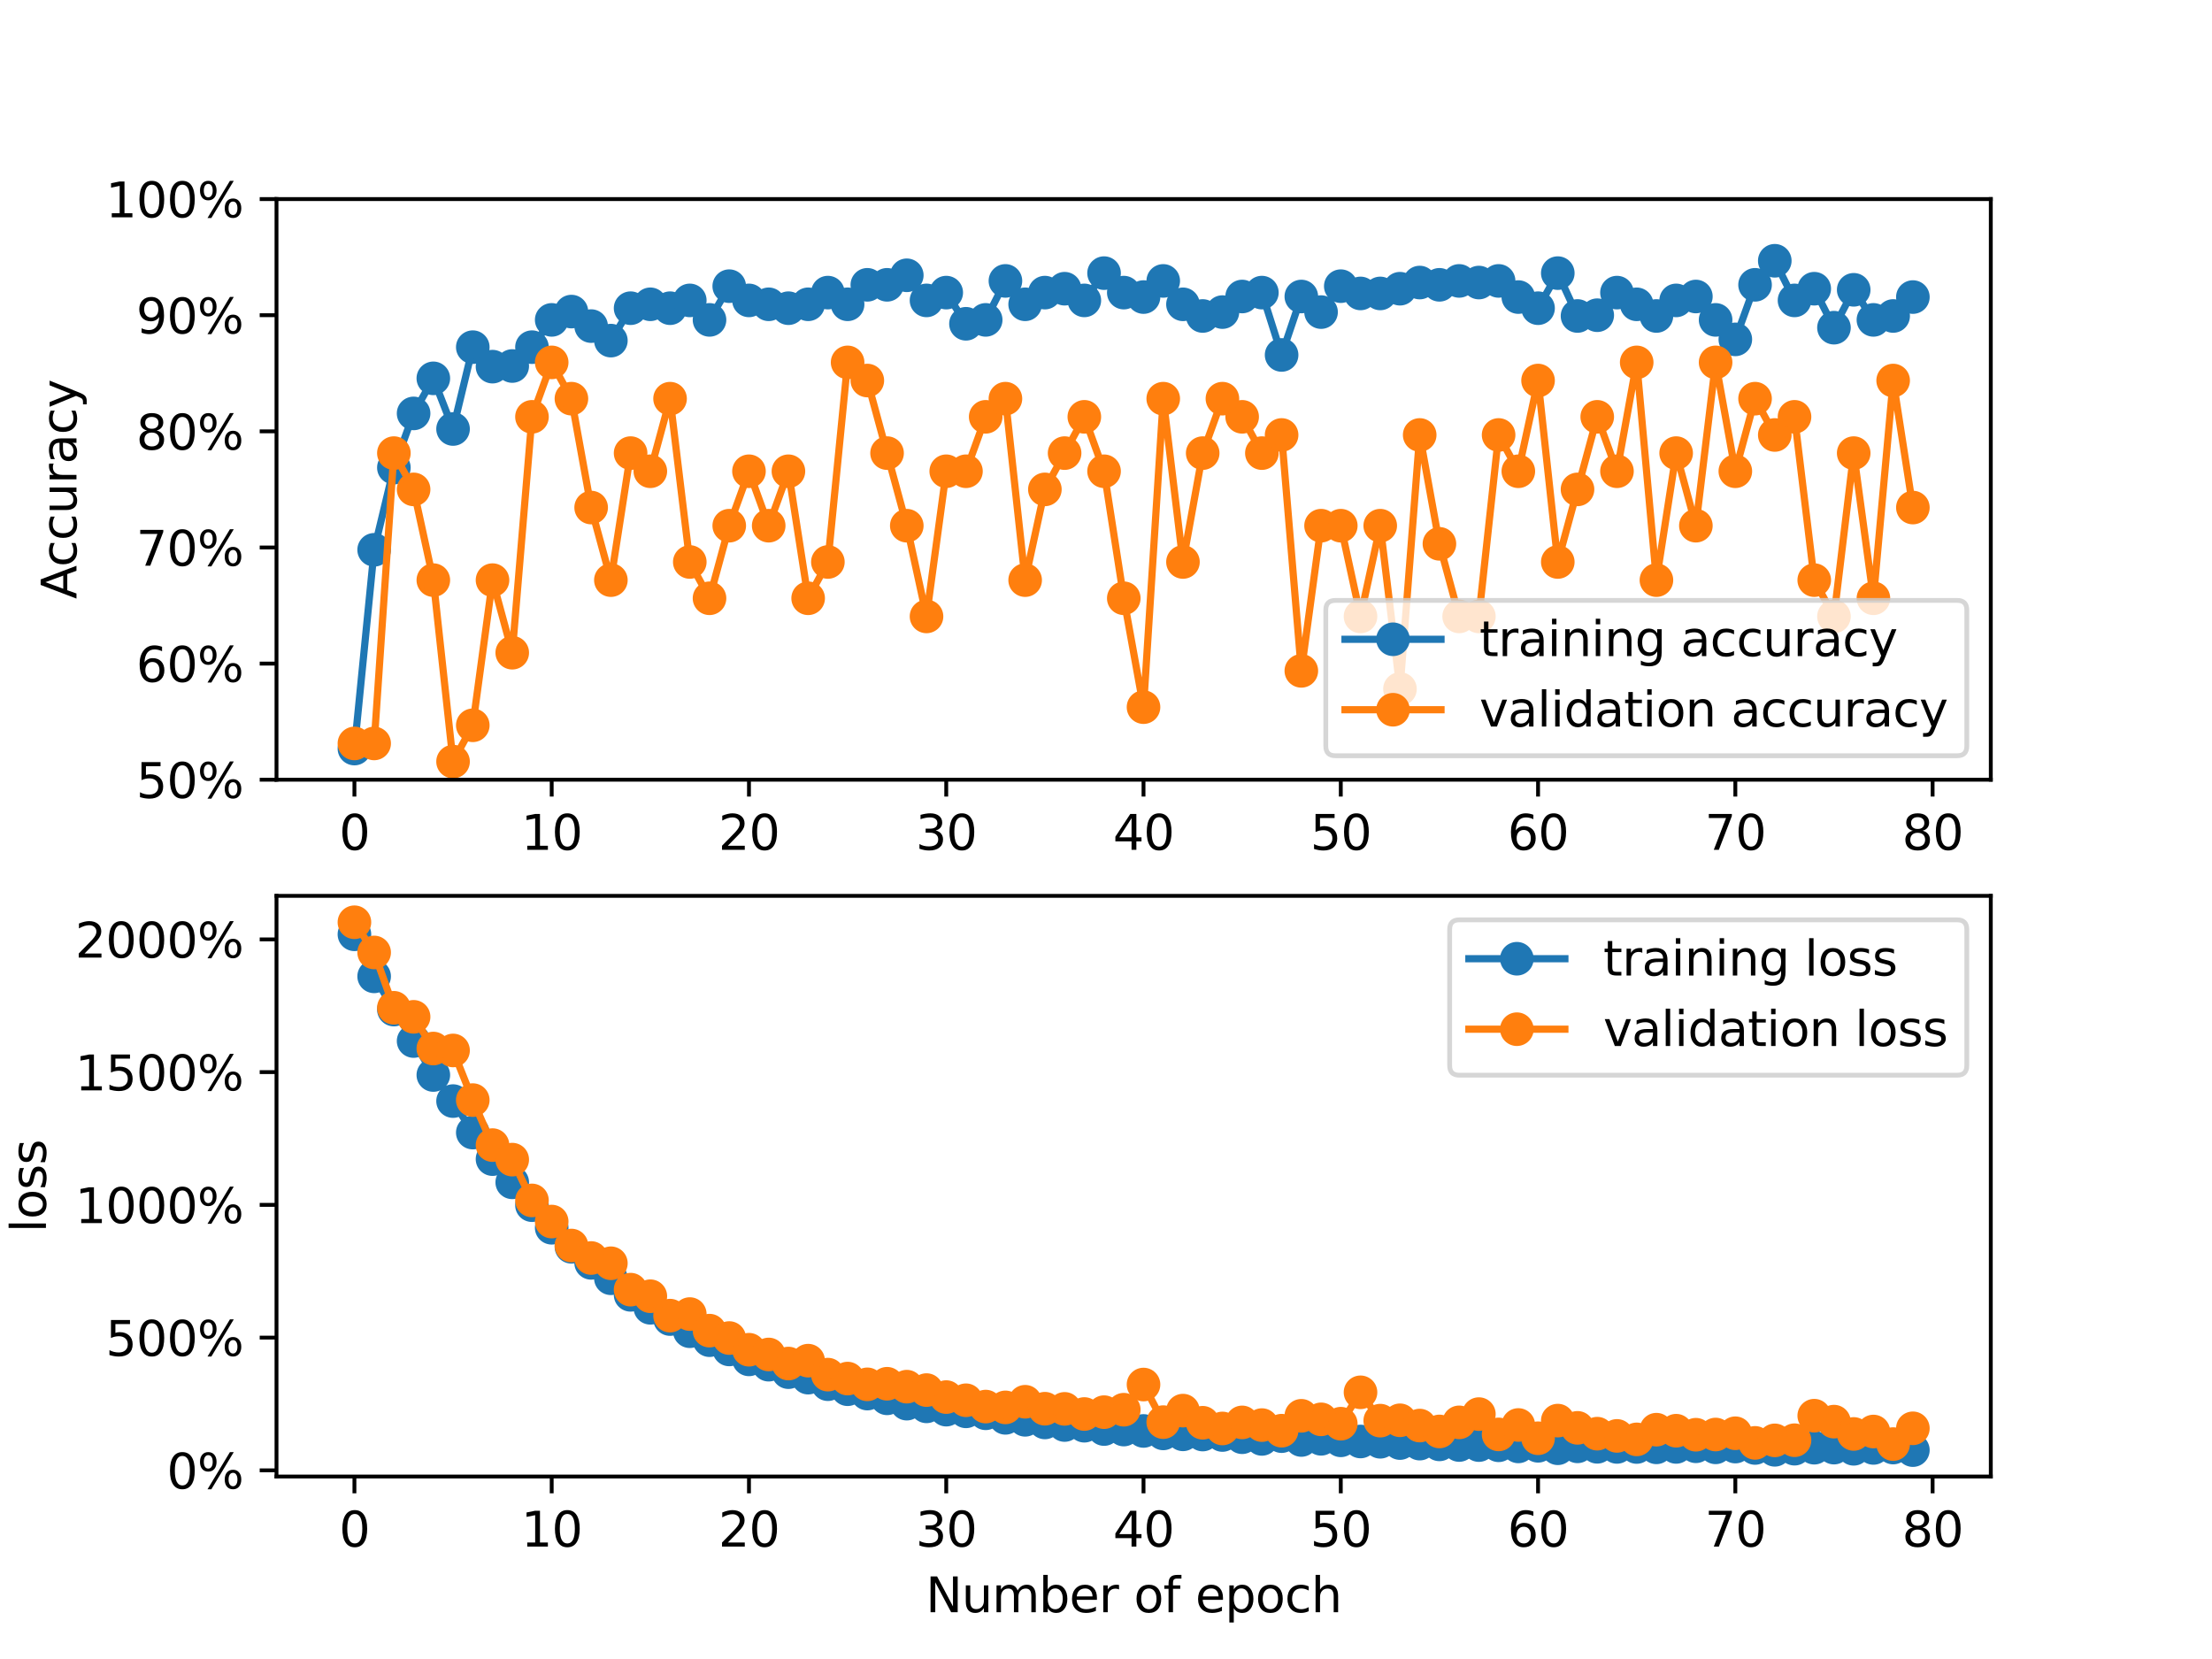 <?xml version="1.0" encoding="utf-8" standalone="no"?>
<!DOCTYPE svg PUBLIC "-//W3C//DTD SVG 1.1//EN"
  "http://www.w3.org/Graphics/SVG/1.1/DTD/svg11.dtd">
<svg xmlns:xlink="http://www.w3.org/1999/xlink" width="460.8pt" height="345.6pt" viewBox="0 0 460.8 345.6" xmlns="http://www.w3.org/2000/svg" version="1.1">
 <defs>
  <style type="text/css">*{stroke-linejoin: round; stroke-linecap: butt}</style>
 </defs>
 <g id="figure_1">
  <g id="patch_1">
   <path d="M 0 345.6 
L 460.8 345.6 
L 460.8 0 
L 0 0 
z
" style="fill: #ffffff"/>
  </g>
  <g id="axes_1">
   <g id="patch_2">
    <path d="M 57.6 162.432 
L 414.72 162.432 
L 414.72 41.472 
L 57.6 41.472 
z
" style="fill: #ffffff"/>
   </g>
   <g id="matplotlib.axis_1">
    <g id="xtick_1">
     <g id="line2d_1">
      <defs>
       <path id="mcccb2dd609" d="M 0 0 
L 0 3.5 
" style="stroke: #000000; stroke-width: 0.8"/>
      </defs>
      <g>
       <use xlink:href="#mcccb2dd609" x="73.833" y="162.432" style="stroke: #000000; stroke-width: 0.8"/>
      </g>
     </g>
     <g id="text_1">
      <!-- 0 -->
      <g transform="translate(70.651 177.03) scale(0.1 -0.1)">
       <defs>
        <path id="DejaVuSans-30" d="M 2034 4250 
Q 1547 4250 1301 3770 
Q 1056 3291 1056 2328 
Q 1056 1369 1301 889 
Q 1547 409 2034 409 
Q 2525 409 2770 889 
Q 3016 1369 3016 2328 
Q 3016 3291 2770 3770 
Q 2525 4250 2034 4250 
z
M 2034 4750 
Q 2819 4750 3233 4129 
Q 3647 3509 3647 2328 
Q 3647 1150 3233 529 
Q 2819 -91 2034 -91 
Q 1250 -91 836 529 
Q 422 1150 422 2328 
Q 422 3509 836 4129 
Q 1250 4750 2034 4750 
z
" transform="scale(0.016)"/>
       </defs>
       <use xlink:href="#DejaVuSans-30"/>
      </g>
     </g>
    </g>
    <g id="xtick_2">
     <g id="line2d_2">
      <g>
       <use xlink:href="#mcccb2dd609" x="114.928" y="162.432" style="stroke: #000000; stroke-width: 0.8"/>
      </g>
     </g>
     <g id="text_2">
      <!-- 10 -->
      <g transform="translate(108.566 177.03) scale(0.1 -0.1)">
       <defs>
        <path id="DejaVuSans-31" d="M 794 531 
L 1825 531 
L 1825 4091 
L 703 3866 
L 703 4441 
L 1819 4666 
L 2450 4666 
L 2450 531 
L 3481 531 
L 3481 0 
L 794 0 
L 794 531 
z
" transform="scale(0.016)"/>
       </defs>
       <use xlink:href="#DejaVuSans-31"/>
       <use xlink:href="#DejaVuSans-30" x="63.623"/>
      </g>
     </g>
    </g>
    <g id="xtick_3">
     <g id="line2d_3">
      <g>
       <use xlink:href="#mcccb2dd609" x="156.024" y="162.432" style="stroke: #000000; stroke-width: 0.8"/>
      </g>
     </g>
     <g id="text_3">
      <!-- 20 -->
      <g transform="translate(149.661 177.03) scale(0.1 -0.1)">
       <defs>
        <path id="DejaVuSans-32" d="M 1228 531 
L 3431 531 
L 3431 0 
L 469 0 
L 469 531 
Q 828 903 1448 1529 
Q 2069 2156 2228 2338 
Q 2531 2678 2651 2914 
Q 2772 3150 2772 3378 
Q 2772 3750 2511 3984 
Q 2250 4219 1831 4219 
Q 1534 4219 1204 4116 
Q 875 4013 500 3803 
L 500 4441 
Q 881 4594 1212 4672 
Q 1544 4750 1819 4750 
Q 2544 4750 2975 4387 
Q 3406 4025 3406 3419 
Q 3406 3131 3298 2873 
Q 3191 2616 2906 2266 
Q 2828 2175 2409 1742 
Q 1991 1309 1228 531 
z
" transform="scale(0.016)"/>
       </defs>
       <use xlink:href="#DejaVuSans-32"/>
       <use xlink:href="#DejaVuSans-30" x="63.623"/>
      </g>
     </g>
    </g>
    <g id="xtick_4">
     <g id="line2d_4">
      <g>
       <use xlink:href="#mcccb2dd609" x="197.119" y="162.432" style="stroke: #000000; stroke-width: 0.8"/>
      </g>
     </g>
     <g id="text_4">
      <!-- 30 -->
      <g transform="translate(190.757 177.03) scale(0.1 -0.1)">
       <defs>
        <path id="DejaVuSans-33" d="M 2597 2516 
Q 3050 2419 3304 2112 
Q 3559 1806 3559 1356 
Q 3559 666 3084 287 
Q 2609 -91 1734 -91 
Q 1441 -91 1130 -33 
Q 819 25 488 141 
L 488 750 
Q 750 597 1062 519 
Q 1375 441 1716 441 
Q 2309 441 2620 675 
Q 2931 909 2931 1356 
Q 2931 1769 2642 2001 
Q 2353 2234 1838 2234 
L 1294 2234 
L 1294 2753 
L 1863 2753 
Q 2328 2753 2575 2939 
Q 2822 3125 2822 3475 
Q 2822 3834 2567 4026 
Q 2313 4219 1838 4219 
Q 1578 4219 1281 4162 
Q 984 4106 628 3988 
L 628 4550 
Q 988 4650 1302 4700 
Q 1616 4750 1894 4750 
Q 2613 4750 3031 4423 
Q 3450 4097 3450 3541 
Q 3450 3153 3228 2886 
Q 3006 2619 2597 2516 
z
" transform="scale(0.016)"/>
       </defs>
       <use xlink:href="#DejaVuSans-33"/>
       <use xlink:href="#DejaVuSans-30" x="63.623"/>
      </g>
     </g>
    </g>
    <g id="xtick_5">
     <g id="line2d_5">
      <g>
       <use xlink:href="#mcccb2dd609" x="238.215" y="162.432" style="stroke: #000000; stroke-width: 0.8"/>
      </g>
     </g>
     <g id="text_5">
      <!-- 40 -->
      <g transform="translate(231.852 177.03) scale(0.1 -0.1)">
       <defs>
        <path id="DejaVuSans-34" d="M 2419 4116 
L 825 1625 
L 2419 1625 
L 2419 4116 
z
M 2253 4666 
L 3047 4666 
L 3047 1625 
L 3713 1625 
L 3713 1100 
L 3047 1100 
L 3047 0 
L 2419 0 
L 2419 1100 
L 313 1100 
L 313 1709 
L 2253 4666 
z
" transform="scale(0.016)"/>
       </defs>
       <use xlink:href="#DejaVuSans-34"/>
       <use xlink:href="#DejaVuSans-30" x="63.623"/>
      </g>
     </g>
    </g>
    <g id="xtick_6">
     <g id="line2d_6">
      <g>
       <use xlink:href="#mcccb2dd609" x="279.31" y="162.432" style="stroke: #000000; stroke-width: 0.8"/>
      </g>
     </g>
     <g id="text_6">
      <!-- 50 -->
      <g transform="translate(272.948 177.03) scale(0.1 -0.1)">
       <defs>
        <path id="DejaVuSans-35" d="M 691 4666 
L 3169 4666 
L 3169 4134 
L 1269 4134 
L 1269 2991 
Q 1406 3038 1543 3061 
Q 1681 3084 1819 3084 
Q 2600 3084 3056 2656 
Q 3513 2228 3513 1497 
Q 3513 744 3044 326 
Q 2575 -91 1722 -91 
Q 1428 -91 1123 -41 
Q 819 9 494 109 
L 494 744 
Q 775 591 1075 516 
Q 1375 441 1709 441 
Q 2250 441 2565 725 
Q 2881 1009 2881 1497 
Q 2881 1984 2565 2268 
Q 2250 2553 1709 2553 
Q 1456 2553 1204 2497 
Q 953 2441 691 2322 
L 691 4666 
z
" transform="scale(0.016)"/>
       </defs>
       <use xlink:href="#DejaVuSans-35"/>
       <use xlink:href="#DejaVuSans-30" x="63.623"/>
      </g>
     </g>
    </g>
    <g id="xtick_7">
     <g id="line2d_7">
      <g>
       <use xlink:href="#mcccb2dd609" x="320.406" y="162.432" style="stroke: #000000; stroke-width: 0.8"/>
      </g>
     </g>
     <g id="text_7">
      <!-- 60 -->
      <g transform="translate(314.043 177.03) scale(0.1 -0.1)">
       <defs>
        <path id="DejaVuSans-36" d="M 2113 2584 
Q 1688 2584 1439 2293 
Q 1191 2003 1191 1497 
Q 1191 994 1439 701 
Q 1688 409 2113 409 
Q 2538 409 2786 701 
Q 3034 994 3034 1497 
Q 3034 2003 2786 2293 
Q 2538 2584 2113 2584 
z
M 3366 4563 
L 3366 3988 
Q 3128 4100 2886 4159 
Q 2644 4219 2406 4219 
Q 1781 4219 1451 3797 
Q 1122 3375 1075 2522 
Q 1259 2794 1537 2939 
Q 1816 3084 2150 3084 
Q 2853 3084 3261 2657 
Q 3669 2231 3669 1497 
Q 3669 778 3244 343 
Q 2819 -91 2113 -91 
Q 1303 -91 875 529 
Q 447 1150 447 2328 
Q 447 3434 972 4092 
Q 1497 4750 2381 4750 
Q 2619 4750 2861 4703 
Q 3103 4656 3366 4563 
z
" transform="scale(0.016)"/>
       </defs>
       <use xlink:href="#DejaVuSans-36"/>
       <use xlink:href="#DejaVuSans-30" x="63.623"/>
      </g>
     </g>
    </g>
    <g id="xtick_8">
     <g id="line2d_8">
      <g>
       <use xlink:href="#mcccb2dd609" x="361.501" y="162.432" style="stroke: #000000; stroke-width: 0.8"/>
      </g>
     </g>
     <g id="text_8">
      <!-- 70 -->
      <g transform="translate(355.139 177.03) scale(0.1 -0.1)">
       <defs>
        <path id="DejaVuSans-37" d="M 525 4666 
L 3525 4666 
L 3525 4397 
L 1831 0 
L 1172 0 
L 2766 4134 
L 525 4134 
L 525 4666 
z
" transform="scale(0.016)"/>
       </defs>
       <use xlink:href="#DejaVuSans-37"/>
       <use xlink:href="#DejaVuSans-30" x="63.623"/>
      </g>
     </g>
    </g>
    <g id="xtick_9">
     <g id="line2d_9">
      <g>
       <use xlink:href="#mcccb2dd609" x="402.597" y="162.432" style="stroke: #000000; stroke-width: 0.8"/>
      </g>
     </g>
     <g id="text_9">
      <!-- 80 -->
      <g transform="translate(396.234 177.03) scale(0.1 -0.1)">
       <defs>
        <path id="DejaVuSans-38" d="M 2034 2216 
Q 1584 2216 1326 1975 
Q 1069 1734 1069 1313 
Q 1069 891 1326 650 
Q 1584 409 2034 409 
Q 2484 409 2743 651 
Q 3003 894 3003 1313 
Q 3003 1734 2745 1975 
Q 2488 2216 2034 2216 
z
M 1403 2484 
Q 997 2584 770 2862 
Q 544 3141 544 3541 
Q 544 4100 942 4425 
Q 1341 4750 2034 4750 
Q 2731 4750 3128 4425 
Q 3525 4100 3525 3541 
Q 3525 3141 3298 2862 
Q 3072 2584 2669 2484 
Q 3125 2378 3379 2068 
Q 3634 1759 3634 1313 
Q 3634 634 3220 271 
Q 2806 -91 2034 -91 
Q 1263 -91 848 271 
Q 434 634 434 1313 
Q 434 1759 690 2068 
Q 947 2378 1403 2484 
z
M 1172 3481 
Q 1172 3119 1398 2916 
Q 1625 2713 2034 2713 
Q 2441 2713 2670 2916 
Q 2900 3119 2900 3481 
Q 2900 3844 2670 4047 
Q 2441 4250 2034 4250 
Q 1625 4250 1398 4047 
Q 1172 3844 1172 3481 
z
" transform="scale(0.016)"/>
       </defs>
       <use xlink:href="#DejaVuSans-38"/>
       <use xlink:href="#DejaVuSans-30" x="63.623"/>
      </g>
     </g>
    </g>
   </g>
   <g id="matplotlib.axis_2">
    <g id="ytick_1">
     <g id="line2d_10">
      <defs>
       <path id="m6b6fe660a8" d="M 0 0 
L -3.5 0 
" style="stroke: #000000; stroke-width: 0.8"/>
      </defs>
      <g>
       <use xlink:href="#m6b6fe660a8" x="57.6" y="162.432" style="stroke: #000000; stroke-width: 0.8"/>
      </g>
     </g>
     <g id="text_10">
      <!-- 50% -->
      <g transform="translate(28.373 166.231) scale(0.1 -0.1)">
       <defs>
        <path id="DejaVuSans-25" d="M 4653 2053 
Q 4381 2053 4226 1822 
Q 4072 1591 4072 1178 
Q 4072 772 4226 539 
Q 4381 306 4653 306 
Q 4919 306 5073 539 
Q 5228 772 5228 1178 
Q 5228 1588 5073 1820 
Q 4919 2053 4653 2053 
z
M 4653 2450 
Q 5147 2450 5437 2106 
Q 5728 1763 5728 1178 
Q 5728 594 5436 251 
Q 5144 -91 4653 -91 
Q 4153 -91 3862 251 
Q 3572 594 3572 1178 
Q 3572 1766 3864 2108 
Q 4156 2450 4653 2450 
z
M 1428 4353 
Q 1159 4353 1004 4120 
Q 850 3888 850 3481 
Q 850 3069 1003 2837 
Q 1156 2606 1428 2606 
Q 1700 2606 1854 2837 
Q 2009 3069 2009 3481 
Q 2009 3884 1853 4118 
Q 1697 4353 1428 4353 
z
M 4250 4750 
L 4750 4750 
L 1831 -91 
L 1331 -91 
L 4250 4750 
z
M 1428 4750 
Q 1922 4750 2215 4408 
Q 2509 4066 2509 3481 
Q 2509 2891 2217 2550 
Q 1925 2209 1428 2209 
Q 931 2209 642 2551 
Q 353 2894 353 3481 
Q 353 4063 643 4406 
Q 934 4750 1428 4750 
z
" transform="scale(0.016)"/>
       </defs>
       <use xlink:href="#DejaVuSans-35"/>
       <use xlink:href="#DejaVuSans-30" x="63.623"/>
       <use xlink:href="#DejaVuSans-25" x="127.246"/>
      </g>
     </g>
    </g>
    <g id="ytick_2">
     <g id="line2d_11">
      <g>
       <use xlink:href="#m6b6fe660a8" x="57.6" y="138.24" style="stroke: #000000; stroke-width: 0.8"/>
      </g>
     </g>
     <g id="text_11">
      <!-- 60% -->
      <g transform="translate(28.373 142.039) scale(0.1 -0.1)">
       <use xlink:href="#DejaVuSans-36"/>
       <use xlink:href="#DejaVuSans-30" x="63.623"/>
       <use xlink:href="#DejaVuSans-25" x="127.246"/>
      </g>
     </g>
    </g>
    <g id="ytick_3">
     <g id="line2d_12">
      <g>
       <use xlink:href="#m6b6fe660a8" x="57.6" y="114.048" style="stroke: #000000; stroke-width: 0.8"/>
      </g>
     </g>
     <g id="text_12">
      <!-- 70% -->
      <g transform="translate(28.373 117.847) scale(0.1 -0.1)">
       <use xlink:href="#DejaVuSans-37"/>
       <use xlink:href="#DejaVuSans-30" x="63.623"/>
       <use xlink:href="#DejaVuSans-25" x="127.246"/>
      </g>
     </g>
    </g>
    <g id="ytick_4">
     <g id="line2d_13">
      <g>
       <use xlink:href="#m6b6fe660a8" x="57.6" y="89.856" style="stroke: #000000; stroke-width: 0.8"/>
      </g>
     </g>
     <g id="text_13">
      <!-- 80% -->
      <g transform="translate(28.373 93.655) scale(0.1 -0.1)">
       <use xlink:href="#DejaVuSans-38"/>
       <use xlink:href="#DejaVuSans-30" x="63.623"/>
       <use xlink:href="#DejaVuSans-25" x="127.246"/>
      </g>
     </g>
    </g>
    <g id="ytick_5">
     <g id="line2d_14">
      <g>
       <use xlink:href="#m6b6fe660a8" x="57.6" y="65.664" style="stroke: #000000; stroke-width: 0.8"/>
      </g>
     </g>
     <g id="text_14">
      <!-- 90% -->
      <g transform="translate(28.373 69.463) scale(0.1 -0.1)">
       <defs>
        <path id="DejaVuSans-39" d="M 703 97 
L 703 672 
Q 941 559 1184 500 
Q 1428 441 1663 441 
Q 2288 441 2617 861 
Q 2947 1281 2994 2138 
Q 2813 1869 2534 1725 
Q 2256 1581 1919 1581 
Q 1219 1581 811 2004 
Q 403 2428 403 3163 
Q 403 3881 828 4315 
Q 1253 4750 1959 4750 
Q 2769 4750 3195 4129 
Q 3622 3509 3622 2328 
Q 3622 1225 3098 567 
Q 2575 -91 1691 -91 
Q 1453 -91 1209 -44 
Q 966 3 703 97 
z
M 1959 2075 
Q 2384 2075 2632 2365 
Q 2881 2656 2881 3163 
Q 2881 3666 2632 3958 
Q 2384 4250 1959 4250 
Q 1534 4250 1286 3958 
Q 1038 3666 1038 3163 
Q 1038 2656 1286 2365 
Q 1534 2075 1959 2075 
z
" transform="scale(0.016)"/>
       </defs>
       <use xlink:href="#DejaVuSans-39"/>
       <use xlink:href="#DejaVuSans-30" x="63.623"/>
       <use xlink:href="#DejaVuSans-25" x="127.246"/>
      </g>
     </g>
    </g>
    <g id="ytick_6">
     <g id="line2d_15">
      <g>
       <use xlink:href="#m6b6fe660a8" x="57.6" y="41.472" style="stroke: #000000; stroke-width: 0.8"/>
      </g>
     </g>
     <g id="text_15">
      <!-- 100% -->
      <g transform="translate(22.011 45.271) scale(0.1 -0.1)">
       <use xlink:href="#DejaVuSans-31"/>
       <use xlink:href="#DejaVuSans-30" x="63.623"/>
       <use xlink:href="#DejaVuSans-30" x="127.246"/>
       <use xlink:href="#DejaVuSans-25" x="190.869"/>
      </g>
     </g>
    </g>
    <g id="text_16">
     <!-- Accuracy -->
     <g transform="translate(15.931 124.78) rotate(-90) scale(0.1 -0.1)">
      <defs>
       <path id="DejaVuSans-41" d="M 2188 4044 
L 1331 1722 
L 3047 1722 
L 2188 4044 
z
M 1831 4666 
L 2547 4666 
L 4325 0 
L 3669 0 
L 3244 1197 
L 1141 1197 
L 716 0 
L 50 0 
L 1831 4666 
z
" transform="scale(0.016)"/>
       <path id="DejaVuSans-63" d="M 3122 3366 
L 3122 2828 
Q 2878 2963 2633 3030 
Q 2388 3097 2138 3097 
Q 1578 3097 1268 2742 
Q 959 2388 959 1747 
Q 959 1106 1268 751 
Q 1578 397 2138 397 
Q 2388 397 2633 464 
Q 2878 531 3122 666 
L 3122 134 
Q 2881 22 2623 -34 
Q 2366 -91 2075 -91 
Q 1284 -91 818 406 
Q 353 903 353 1747 
Q 353 2603 823 3093 
Q 1294 3584 2113 3584 
Q 2378 3584 2631 3529 
Q 2884 3475 3122 3366 
z
" transform="scale(0.016)"/>
       <path id="DejaVuSans-75" d="M 544 1381 
L 544 3500 
L 1119 3500 
L 1119 1403 
Q 1119 906 1312 657 
Q 1506 409 1894 409 
Q 2359 409 2629 706 
Q 2900 1003 2900 1516 
L 2900 3500 
L 3475 3500 
L 3475 0 
L 2900 0 
L 2900 538 
Q 2691 219 2414 64 
Q 2138 -91 1772 -91 
Q 1169 -91 856 284 
Q 544 659 544 1381 
z
M 1991 3584 
L 1991 3584 
z
" transform="scale(0.016)"/>
       <path id="DejaVuSans-72" d="M 2631 2963 
Q 2534 3019 2420 3045 
Q 2306 3072 2169 3072 
Q 1681 3072 1420 2755 
Q 1159 2438 1159 1844 
L 1159 0 
L 581 0 
L 581 3500 
L 1159 3500 
L 1159 2956 
Q 1341 3275 1631 3429 
Q 1922 3584 2338 3584 
Q 2397 3584 2469 3576 
Q 2541 3569 2628 3553 
L 2631 2963 
z
" transform="scale(0.016)"/>
       <path id="DejaVuSans-61" d="M 2194 1759 
Q 1497 1759 1228 1600 
Q 959 1441 959 1056 
Q 959 750 1161 570 
Q 1363 391 1709 391 
Q 2188 391 2477 730 
Q 2766 1069 2766 1631 
L 2766 1759 
L 2194 1759 
z
M 3341 1997 
L 3341 0 
L 2766 0 
L 2766 531 
Q 2569 213 2275 61 
Q 1981 -91 1556 -91 
Q 1019 -91 701 211 
Q 384 513 384 1019 
Q 384 1609 779 1909 
Q 1175 2209 1959 2209 
L 2766 2209 
L 2766 2266 
Q 2766 2663 2505 2880 
Q 2244 3097 1772 3097 
Q 1472 3097 1187 3025 
Q 903 2953 641 2809 
L 641 3341 
Q 956 3463 1253 3523 
Q 1550 3584 1831 3584 
Q 2591 3584 2966 3190 
Q 3341 2797 3341 1997 
z
" transform="scale(0.016)"/>
       <path id="DejaVuSans-79" d="M 2059 -325 
Q 1816 -950 1584 -1140 
Q 1353 -1331 966 -1331 
L 506 -1331 
L 506 -850 
L 844 -850 
Q 1081 -850 1212 -737 
Q 1344 -625 1503 -206 
L 1606 56 
L 191 3500 
L 800 3500 
L 1894 763 
L 2988 3500 
L 3597 3500 
L 2059 -325 
z
" transform="scale(0.016)"/>
      </defs>
      <use xlink:href="#DejaVuSans-41"/>
      <use xlink:href="#DejaVuSans-63" x="66.658"/>
      <use xlink:href="#DejaVuSans-63" x="121.639"/>
      <use xlink:href="#DejaVuSans-75" x="176.619"/>
      <use xlink:href="#DejaVuSans-72" x="239.998"/>
      <use xlink:href="#DejaVuSans-61" x="281.111"/>
      <use xlink:href="#DejaVuSans-63" x="342.391"/>
      <use xlink:href="#DejaVuSans-79" x="397.371"/>
     </g>
    </g>
   </g>
   <g id="line2d_16">
    <path d="M 73.833 155.938 
L 77.942 114.535 
L 82.052 97.416 
L 86.161 86.122 
L 90.271 78.815 
L 94.38 89.369 
L 98.49 72.321 
L 102.6 76.38 
L 106.709 76.248 
L 110.819 72.321 
L 114.928 66.638 
L 119.038 64.908 
L 123.147 67.932 
L 127.257 70.956 
L 131.366 64.203 
L 135.476 63.391 
L 139.586 64.203 
L 143.695 62.579 
L 147.805 66.638 
L 151.914 59.616 
L 156.024 62.579 
L 160.133 63.391 
L 164.243 64.203 
L 168.352 63.391 
L 172.462 60.955 
L 176.572 63.391 
L 180.681 59.332 
L 184.791 59.332 
L 188.9 57.348 
L 193.01 62.579 
L 197.119 60.955 
L 201.229 67.45 
L 205.338 66.638 
L 209.448 58.52 
L 213.557 63.391 
L 217.667 60.955 
L 221.777 60.144 
L 225.886 62.579 
L 229.996 56.896 
L 234.105 60.955 
L 238.215 61.884 
L 242.324 58.52 
L 246.434 63.396 
L 250.543 65.826 
L 254.653 65.015 
L 258.763 61.767 
L 262.872 60.955 
L 266.982 73.944 
L 271.091 61.767 
L 275.201 65.015 
L 279.31 59.616 
L 283.42 61.128 
L 287.529 61.128 
L 291.639 60.144 
L 295.748 58.86 
L 299.858 59.332 
L 303.968 58.52 
L 308.077 58.86 
L 312.187 58.52 
L 316.296 61.884 
L 320.406 64.203 
L 324.515 56.896 
L 328.625 65.826 
L 332.734 65.664 
L 336.844 60.955 
L 340.954 63.396 
L 345.063 65.826 
L 349.173 62.579 
L 353.282 61.767 
L 357.392 66.638 
L 361.501 70.697 
L 365.611 59.332 
L 369.72 54.324 
L 373.83 62.579 
L 377.94 60.144 
L 382.049 68.262 
L 386.159 60.372 
L 390.268 66.638 
L 394.378 65.826 
L 398.487 61.884 
" clip-path="url(#p1122d790cb)" style="fill: none; stroke: #1f77b4; stroke-width: 1.5; stroke-linecap: square"/>
    <defs>
     <path id="md63baa122f" d="M 0 3 
C 0.796 3 1.559 2.684 2.121 2.121 
C 2.684 1.559 3 0.796 3 0 
C 3 -0.796 2.684 -1.559 2.121 -2.121 
C 1.559 -2.684 0.796 -3 0 -3 
C -0.796 -3 -1.559 -2.684 -2.121 -2.121 
C -2.684 -1.559 -3 -0.796 -3 0 
C -3 0.796 -2.684 1.559 -2.121 2.121 
C -1.559 2.684 -0.796 3 0 3 
z
" style="stroke: #1f77b4"/>
    </defs>
    <g clip-path="url(#p1122d790cb)">
     <use xlink:href="#md63baa122f" x="73.833" y="155.938" style="fill: #1f77b4; stroke: #1f77b4"/>
     <use xlink:href="#md63baa122f" x="77.942" y="114.535" style="fill: #1f77b4; stroke: #1f77b4"/>
     <use xlink:href="#md63baa122f" x="82.052" y="97.416" style="fill: #1f77b4; stroke: #1f77b4"/>
     <use xlink:href="#md63baa122f" x="86.161" y="86.122" style="fill: #1f77b4; stroke: #1f77b4"/>
     <use xlink:href="#md63baa122f" x="90.271" y="78.815" style="fill: #1f77b4; stroke: #1f77b4"/>
     <use xlink:href="#md63baa122f" x="94.38" y="89.369" style="fill: #1f77b4; stroke: #1f77b4"/>
     <use xlink:href="#md63baa122f" x="98.49" y="72.321" style="fill: #1f77b4; stroke: #1f77b4"/>
     <use xlink:href="#md63baa122f" x="102.6" y="76.38" style="fill: #1f77b4; stroke: #1f77b4"/>
     <use xlink:href="#md63baa122f" x="106.709" y="76.248" style="fill: #1f77b4; stroke: #1f77b4"/>
     <use xlink:href="#md63baa122f" x="110.819" y="72.321" style="fill: #1f77b4; stroke: #1f77b4"/>
     <use xlink:href="#md63baa122f" x="114.928" y="66.638" style="fill: #1f77b4; stroke: #1f77b4"/>
     <use xlink:href="#md63baa122f" x="119.038" y="64.908" style="fill: #1f77b4; stroke: #1f77b4"/>
     <use xlink:href="#md63baa122f" x="123.147" y="67.932" style="fill: #1f77b4; stroke: #1f77b4"/>
     <use xlink:href="#md63baa122f" x="127.257" y="70.956" style="fill: #1f77b4; stroke: #1f77b4"/>
     <use xlink:href="#md63baa122f" x="131.366" y="64.203" style="fill: #1f77b4; stroke: #1f77b4"/>
     <use xlink:href="#md63baa122f" x="135.476" y="63.391" style="fill: #1f77b4; stroke: #1f77b4"/>
     <use xlink:href="#md63baa122f" x="139.586" y="64.203" style="fill: #1f77b4; stroke: #1f77b4"/>
     <use xlink:href="#md63baa122f" x="143.695" y="62.579" style="fill: #1f77b4; stroke: #1f77b4"/>
     <use xlink:href="#md63baa122f" x="147.805" y="66.638" style="fill: #1f77b4; stroke: #1f77b4"/>
     <use xlink:href="#md63baa122f" x="151.914" y="59.616" style="fill: #1f77b4; stroke: #1f77b4"/>
     <use xlink:href="#md63baa122f" x="156.024" y="62.579" style="fill: #1f77b4; stroke: #1f77b4"/>
     <use xlink:href="#md63baa122f" x="160.133" y="63.391" style="fill: #1f77b4; stroke: #1f77b4"/>
     <use xlink:href="#md63baa122f" x="164.243" y="64.203" style="fill: #1f77b4; stroke: #1f77b4"/>
     <use xlink:href="#md63baa122f" x="168.352" y="63.391" style="fill: #1f77b4; stroke: #1f77b4"/>
     <use xlink:href="#md63baa122f" x="172.462" y="60.955" style="fill: #1f77b4; stroke: #1f77b4"/>
     <use xlink:href="#md63baa122f" x="176.572" y="63.391" style="fill: #1f77b4; stroke: #1f77b4"/>
     <use xlink:href="#md63baa122f" x="180.681" y="59.332" style="fill: #1f77b4; stroke: #1f77b4"/>
     <use xlink:href="#md63baa122f" x="184.791" y="59.332" style="fill: #1f77b4; stroke: #1f77b4"/>
     <use xlink:href="#md63baa122f" x="188.9" y="57.348" style="fill: #1f77b4; stroke: #1f77b4"/>
     <use xlink:href="#md63baa122f" x="193.01" y="62.579" style="fill: #1f77b4; stroke: #1f77b4"/>
     <use xlink:href="#md63baa122f" x="197.119" y="60.955" style="fill: #1f77b4; stroke: #1f77b4"/>
     <use xlink:href="#md63baa122f" x="201.229" y="67.45" style="fill: #1f77b4; stroke: #1f77b4"/>
     <use xlink:href="#md63baa122f" x="205.338" y="66.638" style="fill: #1f77b4; stroke: #1f77b4"/>
     <use xlink:href="#md63baa122f" x="209.448" y="58.52" style="fill: #1f77b4; stroke: #1f77b4"/>
     <use xlink:href="#md63baa122f" x="213.557" y="63.391" style="fill: #1f77b4; stroke: #1f77b4"/>
     <use xlink:href="#md63baa122f" x="217.667" y="60.955" style="fill: #1f77b4; stroke: #1f77b4"/>
     <use xlink:href="#md63baa122f" x="221.777" y="60.144" style="fill: #1f77b4; stroke: #1f77b4"/>
     <use xlink:href="#md63baa122f" x="225.886" y="62.579" style="fill: #1f77b4; stroke: #1f77b4"/>
     <use xlink:href="#md63baa122f" x="229.996" y="56.896" style="fill: #1f77b4; stroke: #1f77b4"/>
     <use xlink:href="#md63baa122f" x="234.105" y="60.955" style="fill: #1f77b4; stroke: #1f77b4"/>
     <use xlink:href="#md63baa122f" x="238.215" y="61.884" style="fill: #1f77b4; stroke: #1f77b4"/>
     <use xlink:href="#md63baa122f" x="242.324" y="58.52" style="fill: #1f77b4; stroke: #1f77b4"/>
     <use xlink:href="#md63baa122f" x="246.434" y="63.396" style="fill: #1f77b4; stroke: #1f77b4"/>
     <use xlink:href="#md63baa122f" x="250.543" y="65.826" style="fill: #1f77b4; stroke: #1f77b4"/>
     <use xlink:href="#md63baa122f" x="254.653" y="65.015" style="fill: #1f77b4; stroke: #1f77b4"/>
     <use xlink:href="#md63baa122f" x="258.763" y="61.767" style="fill: #1f77b4; stroke: #1f77b4"/>
     <use xlink:href="#md63baa122f" x="262.872" y="60.955" style="fill: #1f77b4; stroke: #1f77b4"/>
     <use xlink:href="#md63baa122f" x="266.982" y="73.944" style="fill: #1f77b4; stroke: #1f77b4"/>
     <use xlink:href="#md63baa122f" x="271.091" y="61.767" style="fill: #1f77b4; stroke: #1f77b4"/>
     <use xlink:href="#md63baa122f" x="275.201" y="65.015" style="fill: #1f77b4; stroke: #1f77b4"/>
     <use xlink:href="#md63baa122f" x="279.31" y="59.616" style="fill: #1f77b4; stroke: #1f77b4"/>
     <use xlink:href="#md63baa122f" x="283.42" y="61.128" style="fill: #1f77b4; stroke: #1f77b4"/>
     <use xlink:href="#md63baa122f" x="287.529" y="61.128" style="fill: #1f77b4; stroke: #1f77b4"/>
     <use xlink:href="#md63baa122f" x="291.639" y="60.144" style="fill: #1f77b4; stroke: #1f77b4"/>
     <use xlink:href="#md63baa122f" x="295.748" y="58.86" style="fill: #1f77b4; stroke: #1f77b4"/>
     <use xlink:href="#md63baa122f" x="299.858" y="59.332" style="fill: #1f77b4; stroke: #1f77b4"/>
     <use xlink:href="#md63baa122f" x="303.968" y="58.52" style="fill: #1f77b4; stroke: #1f77b4"/>
     <use xlink:href="#md63baa122f" x="308.077" y="58.86" style="fill: #1f77b4; stroke: #1f77b4"/>
     <use xlink:href="#md63baa122f" x="312.187" y="58.52" style="fill: #1f77b4; stroke: #1f77b4"/>
     <use xlink:href="#md63baa122f" x="316.296" y="61.884" style="fill: #1f77b4; stroke: #1f77b4"/>
     <use xlink:href="#md63baa122f" x="320.406" y="64.203" style="fill: #1f77b4; stroke: #1f77b4"/>
     <use xlink:href="#md63baa122f" x="324.515" y="56.896" style="fill: #1f77b4; stroke: #1f77b4"/>
     <use xlink:href="#md63baa122f" x="328.625" y="65.826" style="fill: #1f77b4; stroke: #1f77b4"/>
     <use xlink:href="#md63baa122f" x="332.734" y="65.664" style="fill: #1f77b4; stroke: #1f77b4"/>
     <use xlink:href="#md63baa122f" x="336.844" y="60.955" style="fill: #1f77b4; stroke: #1f77b4"/>
     <use xlink:href="#md63baa122f" x="340.954" y="63.396" style="fill: #1f77b4; stroke: #1f77b4"/>
     <use xlink:href="#md63baa122f" x="345.063" y="65.826" style="fill: #1f77b4; stroke: #1f77b4"/>
     <use xlink:href="#md63baa122f" x="349.173" y="62.579" style="fill: #1f77b4; stroke: #1f77b4"/>
     <use xlink:href="#md63baa122f" x="353.282" y="61.767" style="fill: #1f77b4; stroke: #1f77b4"/>
     <use xlink:href="#md63baa122f" x="357.392" y="66.638" style="fill: #1f77b4; stroke: #1f77b4"/>
     <use xlink:href="#md63baa122f" x="361.501" y="70.697" style="fill: #1f77b4; stroke: #1f77b4"/>
     <use xlink:href="#md63baa122f" x="365.611" y="59.332" style="fill: #1f77b4; stroke: #1f77b4"/>
     <use xlink:href="#md63baa122f" x="369.72" y="54.324" style="fill: #1f77b4; stroke: #1f77b4"/>
     <use xlink:href="#md63baa122f" x="373.83" y="62.579" style="fill: #1f77b4; stroke: #1f77b4"/>
     <use xlink:href="#md63baa122f" x="377.94" y="60.144" style="fill: #1f77b4; stroke: #1f77b4"/>
     <use xlink:href="#md63baa122f" x="382.049" y="68.262" style="fill: #1f77b4; stroke: #1f77b4"/>
     <use xlink:href="#md63baa122f" x="386.159" y="60.372" style="fill: #1f77b4; stroke: #1f77b4"/>
     <use xlink:href="#md63baa122f" x="390.268" y="66.638" style="fill: #1f77b4; stroke: #1f77b4"/>
     <use xlink:href="#md63baa122f" x="394.378" y="65.826" style="fill: #1f77b4; stroke: #1f77b4"/>
     <use xlink:href="#md63baa122f" x="398.487" y="61.884" style="fill: #1f77b4; stroke: #1f77b4"/>
    </g>
   </g>
   <g id="line2d_17">
    <path d="M 73.833 154.872 
L 77.942 154.872 
L 82.052 94.392 
L 86.161 101.952 
L 90.271 120.852 
L 94.38 158.652 
L 98.49 151.092 
L 102.6 120.852 
L 106.709 135.972 
L 110.819 86.832 
L 114.928 75.492 
L 119.038 83.052 
L 123.147 105.732 
L 127.257 120.852 
L 131.366 94.392 
L 135.476 98.172 
L 139.586 83.052 
L 143.695 117.072 
L 147.805 124.632 
L 151.914 109.512 
L 156.024 98.172 
L 160.133 109.512 
L 164.243 98.172 
L 168.352 124.632 
L 172.462 117.072 
L 176.572 75.492 
L 180.681 79.272 
L 184.791 94.392 
L 188.9 109.512 
L 193.01 128.412 
L 197.119 98.172 
L 201.229 98.172 
L 205.338 86.832 
L 209.448 83.052 
L 213.557 120.852 
L 217.667 101.952 
L 221.777 94.392 
L 225.886 86.832 
L 229.996 98.172 
L 234.105 124.632 
L 238.215 147.312 
L 242.324 83.052 
L 246.434 117.072 
L 250.543 94.392 
L 254.653 83.052 
L 258.763 86.832 
L 262.872 94.392 
L 266.982 90.612 
L 271.091 139.752 
L 275.201 109.512 
L 279.31 109.512 
L 283.42 128.412 
L 287.529 109.512 
L 291.639 143.532 
L 295.748 90.612 
L 299.858 113.292 
L 303.968 128.412 
L 308.077 128.412 
L 312.187 90.612 
L 316.296 98.172 
L 320.406 79.272 
L 324.515 117.072 
L 328.625 101.952 
L 332.734 86.832 
L 336.844 98.172 
L 340.954 75.492 
L 345.063 120.852 
L 349.173 94.392 
L 353.282 109.512 
L 357.392 75.492 
L 361.501 98.172 
L 365.611 83.052 
L 369.72 90.612 
L 373.83 86.832 
L 377.94 120.852 
L 382.049 128.412 
L 386.159 94.392 
L 390.268 124.632 
L 394.378 79.272 
L 398.487 105.732 
" clip-path="url(#p1122d790cb)" style="fill: none; stroke: #ff7f0e; stroke-width: 1.5; stroke-linecap: square"/>
    <defs>
     <path id="mcade99ad0d" d="M 0 3 
C 0.796 3 1.559 2.684 2.121 2.121 
C 2.684 1.559 3 0.796 3 0 
C 3 -0.796 2.684 -1.559 2.121 -2.121 
C 1.559 -2.684 0.796 -3 0 -3 
C -0.796 -3 -1.559 -2.684 -2.121 -2.121 
C -2.684 -1.559 -3 -0.796 -3 0 
C -3 0.796 -2.684 1.559 -2.121 2.121 
C -1.559 2.684 -0.796 3 0 3 
z
" style="stroke: #ff7f0e"/>
    </defs>
    <g clip-path="url(#p1122d790cb)">
     <use xlink:href="#mcade99ad0d" x="73.833" y="154.872" style="fill: #ff7f0e; stroke: #ff7f0e"/>
     <use xlink:href="#mcade99ad0d" x="77.942" y="154.872" style="fill: #ff7f0e; stroke: #ff7f0e"/>
     <use xlink:href="#mcade99ad0d" x="82.052" y="94.392" style="fill: #ff7f0e; stroke: #ff7f0e"/>
     <use xlink:href="#mcade99ad0d" x="86.161" y="101.952" style="fill: #ff7f0e; stroke: #ff7f0e"/>
     <use xlink:href="#mcade99ad0d" x="90.271" y="120.852" style="fill: #ff7f0e; stroke: #ff7f0e"/>
     <use xlink:href="#mcade99ad0d" x="94.38" y="158.652" style="fill: #ff7f0e; stroke: #ff7f0e"/>
     <use xlink:href="#mcade99ad0d" x="98.49" y="151.092" style="fill: #ff7f0e; stroke: #ff7f0e"/>
     <use xlink:href="#mcade99ad0d" x="102.6" y="120.852" style="fill: #ff7f0e; stroke: #ff7f0e"/>
     <use xlink:href="#mcade99ad0d" x="106.709" y="135.972" style="fill: #ff7f0e; stroke: #ff7f0e"/>
     <use xlink:href="#mcade99ad0d" x="110.819" y="86.832" style="fill: #ff7f0e; stroke: #ff7f0e"/>
     <use xlink:href="#mcade99ad0d" x="114.928" y="75.492" style="fill: #ff7f0e; stroke: #ff7f0e"/>
     <use xlink:href="#mcade99ad0d" x="119.038" y="83.052" style="fill: #ff7f0e; stroke: #ff7f0e"/>
     <use xlink:href="#mcade99ad0d" x="123.147" y="105.732" style="fill: #ff7f0e; stroke: #ff7f0e"/>
     <use xlink:href="#mcade99ad0d" x="127.257" y="120.852" style="fill: #ff7f0e; stroke: #ff7f0e"/>
     <use xlink:href="#mcade99ad0d" x="131.366" y="94.392" style="fill: #ff7f0e; stroke: #ff7f0e"/>
     <use xlink:href="#mcade99ad0d" x="135.476" y="98.172" style="fill: #ff7f0e; stroke: #ff7f0e"/>
     <use xlink:href="#mcade99ad0d" x="139.586" y="83.052" style="fill: #ff7f0e; stroke: #ff7f0e"/>
     <use xlink:href="#mcade99ad0d" x="143.695" y="117.072" style="fill: #ff7f0e; stroke: #ff7f0e"/>
     <use xlink:href="#mcade99ad0d" x="147.805" y="124.632" style="fill: #ff7f0e; stroke: #ff7f0e"/>
     <use xlink:href="#mcade99ad0d" x="151.914" y="109.512" style="fill: #ff7f0e; stroke: #ff7f0e"/>
     <use xlink:href="#mcade99ad0d" x="156.024" y="98.172" style="fill: #ff7f0e; stroke: #ff7f0e"/>
     <use xlink:href="#mcade99ad0d" x="160.133" y="109.512" style="fill: #ff7f0e; stroke: #ff7f0e"/>
     <use xlink:href="#mcade99ad0d" x="164.243" y="98.172" style="fill: #ff7f0e; stroke: #ff7f0e"/>
     <use xlink:href="#mcade99ad0d" x="168.352" y="124.632" style="fill: #ff7f0e; stroke: #ff7f0e"/>
     <use xlink:href="#mcade99ad0d" x="172.462" y="117.072" style="fill: #ff7f0e; stroke: #ff7f0e"/>
     <use xlink:href="#mcade99ad0d" x="176.572" y="75.492" style="fill: #ff7f0e; stroke: #ff7f0e"/>
     <use xlink:href="#mcade99ad0d" x="180.681" y="79.272" style="fill: #ff7f0e; stroke: #ff7f0e"/>
     <use xlink:href="#mcade99ad0d" x="184.791" y="94.392" style="fill: #ff7f0e; stroke: #ff7f0e"/>
     <use xlink:href="#mcade99ad0d" x="188.9" y="109.512" style="fill: #ff7f0e; stroke: #ff7f0e"/>
     <use xlink:href="#mcade99ad0d" x="193.01" y="128.412" style="fill: #ff7f0e; stroke: #ff7f0e"/>
     <use xlink:href="#mcade99ad0d" x="197.119" y="98.172" style="fill: #ff7f0e; stroke: #ff7f0e"/>
     <use xlink:href="#mcade99ad0d" x="201.229" y="98.172" style="fill: #ff7f0e; stroke: #ff7f0e"/>
     <use xlink:href="#mcade99ad0d" x="205.338" y="86.832" style="fill: #ff7f0e; stroke: #ff7f0e"/>
     <use xlink:href="#mcade99ad0d" x="209.448" y="83.052" style="fill: #ff7f0e; stroke: #ff7f0e"/>
     <use xlink:href="#mcade99ad0d" x="213.557" y="120.852" style="fill: #ff7f0e; stroke: #ff7f0e"/>
     <use xlink:href="#mcade99ad0d" x="217.667" y="101.952" style="fill: #ff7f0e; stroke: #ff7f0e"/>
     <use xlink:href="#mcade99ad0d" x="221.777" y="94.392" style="fill: #ff7f0e; stroke: #ff7f0e"/>
     <use xlink:href="#mcade99ad0d" x="225.886" y="86.832" style="fill: #ff7f0e; stroke: #ff7f0e"/>
     <use xlink:href="#mcade99ad0d" x="229.996" y="98.172" style="fill: #ff7f0e; stroke: #ff7f0e"/>
     <use xlink:href="#mcade99ad0d" x="234.105" y="124.632" style="fill: #ff7f0e; stroke: #ff7f0e"/>
     <use xlink:href="#mcade99ad0d" x="238.215" y="147.312" style="fill: #ff7f0e; stroke: #ff7f0e"/>
     <use xlink:href="#mcade99ad0d" x="242.324" y="83.052" style="fill: #ff7f0e; stroke: #ff7f0e"/>
     <use xlink:href="#mcade99ad0d" x="246.434" y="117.072" style="fill: #ff7f0e; stroke: #ff7f0e"/>
     <use xlink:href="#mcade99ad0d" x="250.543" y="94.392" style="fill: #ff7f0e; stroke: #ff7f0e"/>
     <use xlink:href="#mcade99ad0d" x="254.653" y="83.052" style="fill: #ff7f0e; stroke: #ff7f0e"/>
     <use xlink:href="#mcade99ad0d" x="258.763" y="86.832" style="fill: #ff7f0e; stroke: #ff7f0e"/>
     <use xlink:href="#mcade99ad0d" x="262.872" y="94.392" style="fill: #ff7f0e; stroke: #ff7f0e"/>
     <use xlink:href="#mcade99ad0d" x="266.982" y="90.612" style="fill: #ff7f0e; stroke: #ff7f0e"/>
     <use xlink:href="#mcade99ad0d" x="271.091" y="139.752" style="fill: #ff7f0e; stroke: #ff7f0e"/>
     <use xlink:href="#mcade99ad0d" x="275.201" y="109.512" style="fill: #ff7f0e; stroke: #ff7f0e"/>
     <use xlink:href="#mcade99ad0d" x="279.31" y="109.512" style="fill: #ff7f0e; stroke: #ff7f0e"/>
     <use xlink:href="#mcade99ad0d" x="283.42" y="128.412" style="fill: #ff7f0e; stroke: #ff7f0e"/>
     <use xlink:href="#mcade99ad0d" x="287.529" y="109.512" style="fill: #ff7f0e; stroke: #ff7f0e"/>
     <use xlink:href="#mcade99ad0d" x="291.639" y="143.532" style="fill: #ff7f0e; stroke: #ff7f0e"/>
     <use xlink:href="#mcade99ad0d" x="295.748" y="90.612" style="fill: #ff7f0e; stroke: #ff7f0e"/>
     <use xlink:href="#mcade99ad0d" x="299.858" y="113.292" style="fill: #ff7f0e; stroke: #ff7f0e"/>
     <use xlink:href="#mcade99ad0d" x="303.968" y="128.412" style="fill: #ff7f0e; stroke: #ff7f0e"/>
     <use xlink:href="#mcade99ad0d" x="308.077" y="128.412" style="fill: #ff7f0e; stroke: #ff7f0e"/>
     <use xlink:href="#mcade99ad0d" x="312.187" y="90.612" style="fill: #ff7f0e; stroke: #ff7f0e"/>
     <use xlink:href="#mcade99ad0d" x="316.296" y="98.172" style="fill: #ff7f0e; stroke: #ff7f0e"/>
     <use xlink:href="#mcade99ad0d" x="320.406" y="79.272" style="fill: #ff7f0e; stroke: #ff7f0e"/>
     <use xlink:href="#mcade99ad0d" x="324.515" y="117.072" style="fill: #ff7f0e; stroke: #ff7f0e"/>
     <use xlink:href="#mcade99ad0d" x="328.625" y="101.952" style="fill: #ff7f0e; stroke: #ff7f0e"/>
     <use xlink:href="#mcade99ad0d" x="332.734" y="86.832" style="fill: #ff7f0e; stroke: #ff7f0e"/>
     <use xlink:href="#mcade99ad0d" x="336.844" y="98.172" style="fill: #ff7f0e; stroke: #ff7f0e"/>
     <use xlink:href="#mcade99ad0d" x="340.954" y="75.492" style="fill: #ff7f0e; stroke: #ff7f0e"/>
     <use xlink:href="#mcade99ad0d" x="345.063" y="120.852" style="fill: #ff7f0e; stroke: #ff7f0e"/>
     <use xlink:href="#mcade99ad0d" x="349.173" y="94.392" style="fill: #ff7f0e; stroke: #ff7f0e"/>
     <use xlink:href="#mcade99ad0d" x="353.282" y="109.512" style="fill: #ff7f0e; stroke: #ff7f0e"/>
     <use xlink:href="#mcade99ad0d" x="357.392" y="75.492" style="fill: #ff7f0e; stroke: #ff7f0e"/>
     <use xlink:href="#mcade99ad0d" x="361.501" y="98.172" style="fill: #ff7f0e; stroke: #ff7f0e"/>
     <use xlink:href="#mcade99ad0d" x="365.611" y="83.052" style="fill: #ff7f0e; stroke: #ff7f0e"/>
     <use xlink:href="#mcade99ad0d" x="369.72" y="90.612" style="fill: #ff7f0e; stroke: #ff7f0e"/>
     <use xlink:href="#mcade99ad0d" x="373.83" y="86.832" style="fill: #ff7f0e; stroke: #ff7f0e"/>
     <use xlink:href="#mcade99ad0d" x="377.94" y="120.852" style="fill: #ff7f0e; stroke: #ff7f0e"/>
     <use xlink:href="#mcade99ad0d" x="382.049" y="128.412" style="fill: #ff7f0e; stroke: #ff7f0e"/>
     <use xlink:href="#mcade99ad0d" x="386.159" y="94.392" style="fill: #ff7f0e; stroke: #ff7f0e"/>
     <use xlink:href="#mcade99ad0d" x="390.268" y="124.632" style="fill: #ff7f0e; stroke: #ff7f0e"/>
     <use xlink:href="#mcade99ad0d" x="394.378" y="79.272" style="fill: #ff7f0e; stroke: #ff7f0e"/>
     <use xlink:href="#mcade99ad0d" x="398.487" y="105.732" style="fill: #ff7f0e; stroke: #ff7f0e"/>
    </g>
   </g>
   <g id="patch_3">
    <path d="M 57.6 162.432 
L 57.6 41.472 
" style="fill: none; stroke: #000000; stroke-width: 0.8; stroke-linejoin: miter; stroke-linecap: square"/>
   </g>
   <g id="patch_4">
    <path d="M 414.72 162.432 
L 414.72 41.472 
" style="fill: none; stroke: #000000; stroke-width: 0.8; stroke-linejoin: miter; stroke-linecap: square"/>
   </g>
   <g id="patch_5">
    <path d="M 57.6 162.432 
L 414.72 162.432 
" style="fill: none; stroke: #000000; stroke-width: 0.8; stroke-linejoin: miter; stroke-linecap: square"/>
   </g>
   <g id="patch_6">
    <path d="M 57.6 41.472 
L 414.72 41.472 
" style="fill: none; stroke: #000000; stroke-width: 0.8; stroke-linejoin: miter; stroke-linecap: square"/>
   </g>
   <g id="legend_1">
    <g id="patch_7">
     <path d="M 278.189 157.432 
L 407.72 157.432 
Q 409.72 157.432 409.72 155.432 
L 409.72 127.076 
Q 409.72 125.076 407.72 125.076 
L 278.189 125.076 
Q 276.189 125.076 276.189 127.076 
L 276.189 155.432 
Q 276.189 157.432 278.189 157.432 
z
" style="fill: #ffffff; opacity: 0.8; stroke: #cccccc; stroke-linejoin: miter"/>
    </g>
    <g id="line2d_18">
     <path d="M 280.189 133.174 
L 290.189 133.174 
L 300.189 133.174 
" style="fill: none; stroke: #1f77b4; stroke-width: 1.5; stroke-linecap: square"/>
     <g>
      <use xlink:href="#md63baa122f" x="290.189" y="133.174" style="fill: #1f77b4; stroke: #1f77b4"/>
     </g>
    </g>
    <g id="text_17">
     <!-- training accuracy -->
     <g transform="translate(308.189 136.674) scale(0.1 -0.1)">
      <defs>
       <path id="DejaVuSans-74" d="M 1172 4494 
L 1172 3500 
L 2356 3500 
L 2356 3053 
L 1172 3053 
L 1172 1153 
Q 1172 725 1289 603 
Q 1406 481 1766 481 
L 2356 481 
L 2356 0 
L 1766 0 
Q 1100 0 847 248 
Q 594 497 594 1153 
L 594 3053 
L 172 3053 
L 172 3500 
L 594 3500 
L 594 4494 
L 1172 4494 
z
" transform="scale(0.016)"/>
       <path id="DejaVuSans-69" d="M 603 3500 
L 1178 3500 
L 1178 0 
L 603 0 
L 603 3500 
z
M 603 4863 
L 1178 4863 
L 1178 4134 
L 603 4134 
L 603 4863 
z
" transform="scale(0.016)"/>
       <path id="DejaVuSans-6e" d="M 3513 2113 
L 3513 0 
L 2938 0 
L 2938 2094 
Q 2938 2591 2744 2837 
Q 2550 3084 2163 3084 
Q 1697 3084 1428 2787 
Q 1159 2491 1159 1978 
L 1159 0 
L 581 0 
L 581 3500 
L 1159 3500 
L 1159 2956 
Q 1366 3272 1645 3428 
Q 1925 3584 2291 3584 
Q 2894 3584 3203 3211 
Q 3513 2838 3513 2113 
z
" transform="scale(0.016)"/>
       <path id="DejaVuSans-67" d="M 2906 1791 
Q 2906 2416 2648 2759 
Q 2391 3103 1925 3103 
Q 1463 3103 1205 2759 
Q 947 2416 947 1791 
Q 947 1169 1205 825 
Q 1463 481 1925 481 
Q 2391 481 2648 825 
Q 2906 1169 2906 1791 
z
M 3481 434 
Q 3481 -459 3084 -895 
Q 2688 -1331 1869 -1331 
Q 1566 -1331 1297 -1286 
Q 1028 -1241 775 -1147 
L 775 -588 
Q 1028 -725 1275 -790 
Q 1522 -856 1778 -856 
Q 2344 -856 2625 -561 
Q 2906 -266 2906 331 
L 2906 616 
Q 2728 306 2450 153 
Q 2172 0 1784 0 
Q 1141 0 747 490 
Q 353 981 353 1791 
Q 353 2603 747 3093 
Q 1141 3584 1784 3584 
Q 2172 3584 2450 3431 
Q 2728 3278 2906 2969 
L 2906 3500 
L 3481 3500 
L 3481 434 
z
" transform="scale(0.016)"/>
       <path id="DejaVuSans-20" transform="scale(0.016)"/>
      </defs>
      <use xlink:href="#DejaVuSans-74"/>
      <use xlink:href="#DejaVuSans-72" x="39.209"/>
      <use xlink:href="#DejaVuSans-61" x="80.322"/>
      <use xlink:href="#DejaVuSans-69" x="141.602"/>
      <use xlink:href="#DejaVuSans-6e" x="169.385"/>
      <use xlink:href="#DejaVuSans-69" x="232.764"/>
      <use xlink:href="#DejaVuSans-6e" x="260.547"/>
      <use xlink:href="#DejaVuSans-67" x="323.926"/>
      <use xlink:href="#DejaVuSans-20" x="387.402"/>
      <use xlink:href="#DejaVuSans-61" x="419.189"/>
      <use xlink:href="#DejaVuSans-63" x="480.469"/>
      <use xlink:href="#DejaVuSans-63" x="535.449"/>
      <use xlink:href="#DejaVuSans-75" x="590.43"/>
      <use xlink:href="#DejaVuSans-72" x="653.809"/>
      <use xlink:href="#DejaVuSans-61" x="694.922"/>
      <use xlink:href="#DejaVuSans-63" x="756.201"/>
      <use xlink:href="#DejaVuSans-79" x="811.182"/>
     </g>
    </g>
    <g id="line2d_19">
     <path d="M 280.189 147.852 
L 290.189 147.852 
L 300.189 147.852 
" style="fill: none; stroke: #ff7f0e; stroke-width: 1.5; stroke-linecap: square"/>
     <g>
      <use xlink:href="#mcade99ad0d" x="290.189" y="147.852" style="fill: #ff7f0e; stroke: #ff7f0e"/>
     </g>
    </g>
    <g id="text_18">
     <!-- validation accuracy -->
     <g transform="translate(308.189 151.352) scale(0.1 -0.1)">
      <defs>
       <path id="DejaVuSans-76" d="M 191 3500 
L 800 3500 
L 1894 563 
L 2988 3500 
L 3597 3500 
L 2284 0 
L 1503 0 
L 191 3500 
z
" transform="scale(0.016)"/>
       <path id="DejaVuSans-6c" d="M 603 4863 
L 1178 4863 
L 1178 0 
L 603 0 
L 603 4863 
z
" transform="scale(0.016)"/>
       <path id="DejaVuSans-64" d="M 2906 2969 
L 2906 4863 
L 3481 4863 
L 3481 0 
L 2906 0 
L 2906 525 
Q 2725 213 2448 61 
Q 2172 -91 1784 -91 
Q 1150 -91 751 415 
Q 353 922 353 1747 
Q 353 2572 751 3078 
Q 1150 3584 1784 3584 
Q 2172 3584 2448 3432 
Q 2725 3281 2906 2969 
z
M 947 1747 
Q 947 1113 1208 752 
Q 1469 391 1925 391 
Q 2381 391 2643 752 
Q 2906 1113 2906 1747 
Q 2906 2381 2643 2742 
Q 2381 3103 1925 3103 
Q 1469 3103 1208 2742 
Q 947 2381 947 1747 
z
" transform="scale(0.016)"/>
       <path id="DejaVuSans-6f" d="M 1959 3097 
Q 1497 3097 1228 2736 
Q 959 2375 959 1747 
Q 959 1119 1226 758 
Q 1494 397 1959 397 
Q 2419 397 2687 759 
Q 2956 1122 2956 1747 
Q 2956 2369 2687 2733 
Q 2419 3097 1959 3097 
z
M 1959 3584 
Q 2709 3584 3137 3096 
Q 3566 2609 3566 1747 
Q 3566 888 3137 398 
Q 2709 -91 1959 -91 
Q 1206 -91 779 398 
Q 353 888 353 1747 
Q 353 2609 779 3096 
Q 1206 3584 1959 3584 
z
" transform="scale(0.016)"/>
      </defs>
      <use xlink:href="#DejaVuSans-76"/>
      <use xlink:href="#DejaVuSans-61" x="59.18"/>
      <use xlink:href="#DejaVuSans-6c" x="120.459"/>
      <use xlink:href="#DejaVuSans-69" x="148.242"/>
      <use xlink:href="#DejaVuSans-64" x="176.025"/>
      <use xlink:href="#DejaVuSans-61" x="239.502"/>
      <use xlink:href="#DejaVuSans-74" x="300.781"/>
      <use xlink:href="#DejaVuSans-69" x="339.99"/>
      <use xlink:href="#DejaVuSans-6f" x="367.773"/>
      <use xlink:href="#DejaVuSans-6e" x="428.955"/>
      <use xlink:href="#DejaVuSans-20" x="492.334"/>
      <use xlink:href="#DejaVuSans-61" x="524.121"/>
      <use xlink:href="#DejaVuSans-63" x="585.4"/>
      <use xlink:href="#DejaVuSans-63" x="640.381"/>
      <use xlink:href="#DejaVuSans-75" x="695.361"/>
      <use xlink:href="#DejaVuSans-72" x="758.74"/>
      <use xlink:href="#DejaVuSans-61" x="799.854"/>
      <use xlink:href="#DejaVuSans-63" x="861.133"/>
      <use xlink:href="#DejaVuSans-79" x="916.113"/>
     </g>
    </g>
   </g>
  </g>
  <g id="axes_2">
   <g id="patch_8">
    <path d="M 57.6 307.584 
L 414.72 307.584 
L 414.72 186.624 
L 57.6 186.624 
z
" style="fill: #ffffff"/>
   </g>
   <g id="matplotlib.axis_3">
    <g id="xtick_10">
     <g id="line2d_20">
      <g>
       <use xlink:href="#mcccb2dd609" x="73.833" y="307.584" style="stroke: #000000; stroke-width: 0.8"/>
      </g>
     </g>
     <g id="text_19">
      <!-- 0 -->
      <g transform="translate(70.651 322.182) scale(0.1 -0.1)">
       <use xlink:href="#DejaVuSans-30"/>
      </g>
     </g>
    </g>
    <g id="xtick_11">
     <g id="line2d_21">
      <g>
       <use xlink:href="#mcccb2dd609" x="114.928" y="307.584" style="stroke: #000000; stroke-width: 0.8"/>
      </g>
     </g>
     <g id="text_20">
      <!-- 10 -->
      <g transform="translate(108.566 322.182) scale(0.1 -0.1)">
       <use xlink:href="#DejaVuSans-31"/>
       <use xlink:href="#DejaVuSans-30" x="63.623"/>
      </g>
     </g>
    </g>
    <g id="xtick_12">
     <g id="line2d_22">
      <g>
       <use xlink:href="#mcccb2dd609" x="156.024" y="307.584" style="stroke: #000000; stroke-width: 0.8"/>
      </g>
     </g>
     <g id="text_21">
      <!-- 20 -->
      <g transform="translate(149.661 322.182) scale(0.1 -0.1)">
       <use xlink:href="#DejaVuSans-32"/>
       <use xlink:href="#DejaVuSans-30" x="63.623"/>
      </g>
     </g>
    </g>
    <g id="xtick_13">
     <g id="line2d_23">
      <g>
       <use xlink:href="#mcccb2dd609" x="197.119" y="307.584" style="stroke: #000000; stroke-width: 0.8"/>
      </g>
     </g>
     <g id="text_22">
      <!-- 30 -->
      <g transform="translate(190.757 322.182) scale(0.1 -0.1)">
       <use xlink:href="#DejaVuSans-33"/>
       <use xlink:href="#DejaVuSans-30" x="63.623"/>
      </g>
     </g>
    </g>
    <g id="xtick_14">
     <g id="line2d_24">
      <g>
       <use xlink:href="#mcccb2dd609" x="238.215" y="307.584" style="stroke: #000000; stroke-width: 0.8"/>
      </g>
     </g>
     <g id="text_23">
      <!-- 40 -->
      <g transform="translate(231.852 322.182) scale(0.1 -0.1)">
       <use xlink:href="#DejaVuSans-34"/>
       <use xlink:href="#DejaVuSans-30" x="63.623"/>
      </g>
     </g>
    </g>
    <g id="xtick_15">
     <g id="line2d_25">
      <g>
       <use xlink:href="#mcccb2dd609" x="279.31" y="307.584" style="stroke: #000000; stroke-width: 0.8"/>
      </g>
     </g>
     <g id="text_24">
      <!-- 50 -->
      <g transform="translate(272.948 322.182) scale(0.1 -0.1)">
       <use xlink:href="#DejaVuSans-35"/>
       <use xlink:href="#DejaVuSans-30" x="63.623"/>
      </g>
     </g>
    </g>
    <g id="xtick_16">
     <g id="line2d_26">
      <g>
       <use xlink:href="#mcccb2dd609" x="320.406" y="307.584" style="stroke: #000000; stroke-width: 0.8"/>
      </g>
     </g>
     <g id="text_25">
      <!-- 60 -->
      <g transform="translate(314.043 322.182) scale(0.1 -0.1)">
       <use xlink:href="#DejaVuSans-36"/>
       <use xlink:href="#DejaVuSans-30" x="63.623"/>
      </g>
     </g>
    </g>
    <g id="xtick_17">
     <g id="line2d_27">
      <g>
       <use xlink:href="#mcccb2dd609" x="361.501" y="307.584" style="stroke: #000000; stroke-width: 0.8"/>
      </g>
     </g>
     <g id="text_26">
      <!-- 70 -->
      <g transform="translate(355.139 322.182) scale(0.1 -0.1)">
       <use xlink:href="#DejaVuSans-37"/>
       <use xlink:href="#DejaVuSans-30" x="63.623"/>
      </g>
     </g>
    </g>
    <g id="xtick_18">
     <g id="line2d_28">
      <g>
       <use xlink:href="#mcccb2dd609" x="402.597" y="307.584" style="stroke: #000000; stroke-width: 0.8"/>
      </g>
     </g>
     <g id="text_27">
      <!-- 80 -->
      <g transform="translate(396.234 322.182) scale(0.1 -0.1)">
       <use xlink:href="#DejaVuSans-38"/>
       <use xlink:href="#DejaVuSans-30" x="63.623"/>
      </g>
     </g>
    </g>
    <g id="text_28">
     <!-- Number of epoch -->
     <g transform="translate(192.848 335.861) scale(0.1 -0.1)">
      <defs>
       <path id="DejaVuSans-4e" d="M 628 4666 
L 1478 4666 
L 3547 763 
L 3547 4666 
L 4159 4666 
L 4159 0 
L 3309 0 
L 1241 3903 
L 1241 0 
L 628 0 
L 628 4666 
z
" transform="scale(0.016)"/>
       <path id="DejaVuSans-6d" d="M 3328 2828 
Q 3544 3216 3844 3400 
Q 4144 3584 4550 3584 
Q 5097 3584 5394 3201 
Q 5691 2819 5691 2113 
L 5691 0 
L 5113 0 
L 5113 2094 
Q 5113 2597 4934 2840 
Q 4756 3084 4391 3084 
Q 3944 3084 3684 2787 
Q 3425 2491 3425 1978 
L 3425 0 
L 2847 0 
L 2847 2094 
Q 2847 2600 2669 2842 
Q 2491 3084 2119 3084 
Q 1678 3084 1418 2786 
Q 1159 2488 1159 1978 
L 1159 0 
L 581 0 
L 581 3500 
L 1159 3500 
L 1159 2956 
Q 1356 3278 1631 3431 
Q 1906 3584 2284 3584 
Q 2666 3584 2933 3390 
Q 3200 3197 3328 2828 
z
" transform="scale(0.016)"/>
       <path id="DejaVuSans-62" d="M 3116 1747 
Q 3116 2381 2855 2742 
Q 2594 3103 2138 3103 
Q 1681 3103 1420 2742 
Q 1159 2381 1159 1747 
Q 1159 1113 1420 752 
Q 1681 391 2138 391 
Q 2594 391 2855 752 
Q 3116 1113 3116 1747 
z
M 1159 2969 
Q 1341 3281 1617 3432 
Q 1894 3584 2278 3584 
Q 2916 3584 3314 3078 
Q 3713 2572 3713 1747 
Q 3713 922 3314 415 
Q 2916 -91 2278 -91 
Q 1894 -91 1617 61 
Q 1341 213 1159 525 
L 1159 0 
L 581 0 
L 581 4863 
L 1159 4863 
L 1159 2969 
z
" transform="scale(0.016)"/>
       <path id="DejaVuSans-65" d="M 3597 1894 
L 3597 1613 
L 953 1613 
Q 991 1019 1311 708 
Q 1631 397 2203 397 
Q 2534 397 2845 478 
Q 3156 559 3463 722 
L 3463 178 
Q 3153 47 2828 -22 
Q 2503 -91 2169 -91 
Q 1331 -91 842 396 
Q 353 884 353 1716 
Q 353 2575 817 3079 
Q 1281 3584 2069 3584 
Q 2775 3584 3186 3129 
Q 3597 2675 3597 1894 
z
M 3022 2063 
Q 3016 2534 2758 2815 
Q 2500 3097 2075 3097 
Q 1594 3097 1305 2825 
Q 1016 2553 972 2059 
L 3022 2063 
z
" transform="scale(0.016)"/>
       <path id="DejaVuSans-66" d="M 2375 4863 
L 2375 4384 
L 1825 4384 
Q 1516 4384 1395 4259 
Q 1275 4134 1275 3809 
L 1275 3500 
L 2222 3500 
L 2222 3053 
L 1275 3053 
L 1275 0 
L 697 0 
L 697 3053 
L 147 3053 
L 147 3500 
L 697 3500 
L 697 3744 
Q 697 4328 969 4595 
Q 1241 4863 1831 4863 
L 2375 4863 
z
" transform="scale(0.016)"/>
       <path id="DejaVuSans-70" d="M 1159 525 
L 1159 -1331 
L 581 -1331 
L 581 3500 
L 1159 3500 
L 1159 2969 
Q 1341 3281 1617 3432 
Q 1894 3584 2278 3584 
Q 2916 3584 3314 3078 
Q 3713 2572 3713 1747 
Q 3713 922 3314 415 
Q 2916 -91 2278 -91 
Q 1894 -91 1617 61 
Q 1341 213 1159 525 
z
M 3116 1747 
Q 3116 2381 2855 2742 
Q 2594 3103 2138 3103 
Q 1681 3103 1420 2742 
Q 1159 2381 1159 1747 
Q 1159 1113 1420 752 
Q 1681 391 2138 391 
Q 2594 391 2855 752 
Q 3116 1113 3116 1747 
z
" transform="scale(0.016)"/>
       <path id="DejaVuSans-68" d="M 3513 2113 
L 3513 0 
L 2938 0 
L 2938 2094 
Q 2938 2591 2744 2837 
Q 2550 3084 2163 3084 
Q 1697 3084 1428 2787 
Q 1159 2491 1159 1978 
L 1159 0 
L 581 0 
L 581 4863 
L 1159 4863 
L 1159 2956 
Q 1366 3272 1645 3428 
Q 1925 3584 2291 3584 
Q 2894 3584 3203 3211 
Q 3513 2838 3513 2113 
z
" transform="scale(0.016)"/>
      </defs>
      <use xlink:href="#DejaVuSans-4e"/>
      <use xlink:href="#DejaVuSans-75" x="74.805"/>
      <use xlink:href="#DejaVuSans-6d" x="138.184"/>
      <use xlink:href="#DejaVuSans-62" x="235.596"/>
      <use xlink:href="#DejaVuSans-65" x="299.072"/>
      <use xlink:href="#DejaVuSans-72" x="360.596"/>
      <use xlink:href="#DejaVuSans-20" x="401.709"/>
      <use xlink:href="#DejaVuSans-6f" x="433.496"/>
      <use xlink:href="#DejaVuSans-66" x="494.678"/>
      <use xlink:href="#DejaVuSans-20" x="529.883"/>
      <use xlink:href="#DejaVuSans-65" x="561.67"/>
      <use xlink:href="#DejaVuSans-70" x="623.193"/>
      <use xlink:href="#DejaVuSans-6f" x="686.67"/>
      <use xlink:href="#DejaVuSans-63" x="747.852"/>
      <use xlink:href="#DejaVuSans-68" x="802.832"/>
     </g>
    </g>
   </g>
   <g id="matplotlib.axis_4">
    <g id="ytick_7">
     <g id="line2d_29">
      <g>
       <use xlink:href="#m6b6fe660a8" x="57.6" y="306.301" style="stroke: #000000; stroke-width: 0.8"/>
      </g>
     </g>
     <g id="text_29">
      <!-- 0% -->
      <g transform="translate(34.736 310.1) scale(0.1 -0.1)">
       <use xlink:href="#DejaVuSans-30"/>
       <use xlink:href="#DejaVuSans-25" x="63.623"/>
      </g>
     </g>
    </g>
    <g id="ytick_8">
     <g id="line2d_30">
      <g>
       <use xlink:href="#m6b6fe660a8" x="57.6" y="278.648" style="stroke: #000000; stroke-width: 0.8"/>
      </g>
     </g>
     <g id="text_30">
      <!-- 500% -->
      <g transform="translate(22.011 282.447) scale(0.1 -0.1)">
       <use xlink:href="#DejaVuSans-35"/>
       <use xlink:href="#DejaVuSans-30" x="63.623"/>
       <use xlink:href="#DejaVuSans-30" x="127.246"/>
       <use xlink:href="#DejaVuSans-25" x="190.869"/>
      </g>
     </g>
    </g>
    <g id="ytick_9">
     <g id="line2d_31">
      <g>
       <use xlink:href="#m6b6fe660a8" x="57.6" y="250.995" style="stroke: #000000; stroke-width: 0.8"/>
      </g>
     </g>
     <g id="text_31">
      <!-- 1000% -->
      <g transform="translate(15.648 254.794) scale(0.1 -0.1)">
       <use xlink:href="#DejaVuSans-31"/>
       <use xlink:href="#DejaVuSans-30" x="63.623"/>
       <use xlink:href="#DejaVuSans-30" x="127.246"/>
       <use xlink:href="#DejaVuSans-30" x="190.869"/>
       <use xlink:href="#DejaVuSans-25" x="254.492"/>
      </g>
     </g>
    </g>
    <g id="ytick_10">
     <g id="line2d_32">
      <g>
       <use xlink:href="#m6b6fe660a8" x="57.6" y="223.342" style="stroke: #000000; stroke-width: 0.8"/>
      </g>
     </g>
     <g id="text_32">
      <!-- 1500% -->
      <g transform="translate(15.648 227.141) scale(0.1 -0.1)">
       <use xlink:href="#DejaVuSans-31"/>
       <use xlink:href="#DejaVuSans-35" x="63.623"/>
       <use xlink:href="#DejaVuSans-30" x="127.246"/>
       <use xlink:href="#DejaVuSans-30" x="190.869"/>
       <use xlink:href="#DejaVuSans-25" x="254.492"/>
      </g>
     </g>
    </g>
    <g id="ytick_11">
     <g id="line2d_33">
      <g>
       <use xlink:href="#m6b6fe660a8" x="57.6" y="195.689" style="stroke: #000000; stroke-width: 0.8"/>
      </g>
     </g>
     <g id="text_33">
      <!-- 2000% -->
      <g transform="translate(15.648 199.488) scale(0.1 -0.1)">
       <use xlink:href="#DejaVuSans-32"/>
       <use xlink:href="#DejaVuSans-30" x="63.623"/>
       <use xlink:href="#DejaVuSans-30" x="127.246"/>
       <use xlink:href="#DejaVuSans-30" x="190.869"/>
       <use xlink:href="#DejaVuSans-25" x="254.492"/>
      </g>
     </g>
    </g>
    <g id="text_34">
     <!-- loss -->
     <g transform="translate(9.569 256.762) rotate(-90) scale(0.1 -0.1)">
      <defs>
       <path id="DejaVuSans-73" d="M 2834 3397 
L 2834 2853 
Q 2591 2978 2328 3040 
Q 2066 3103 1784 3103 
Q 1356 3103 1142 2972 
Q 928 2841 928 2578 
Q 928 2378 1081 2264 
Q 1234 2150 1697 2047 
L 1894 2003 
Q 2506 1872 2764 1633 
Q 3022 1394 3022 966 
Q 3022 478 2636 193 
Q 2250 -91 1575 -91 
Q 1294 -91 989 -36 
Q 684 19 347 128 
L 347 722 
Q 666 556 975 473 
Q 1284 391 1588 391 
Q 1994 391 2212 530 
Q 2431 669 2431 922 
Q 2431 1156 2273 1281 
Q 2116 1406 1581 1522 
L 1381 1569 
Q 847 1681 609 1914 
Q 372 2147 372 2553 
Q 372 3047 722 3315 
Q 1072 3584 1716 3584 
Q 2034 3584 2315 3537 
Q 2597 3491 2834 3397 
z
" transform="scale(0.016)"/>
      </defs>
      <use xlink:href="#DejaVuSans-6c"/>
      <use xlink:href="#DejaVuSans-6f" x="27.783"/>
      <use xlink:href="#DejaVuSans-73" x="88.965"/>
      <use xlink:href="#DejaVuSans-73" x="141.064"/>
     </g>
    </g>
   </g>
   <g id="line2d_34">
    <path d="M 73.833 194.634 
L 77.942 203.394 
L 82.052 210.312 
L 86.161 216.867 
L 90.271 223.943 
L 94.38 229.376 
L 98.49 235.94 
L 102.6 241.466 
L 106.709 246.303 
L 110.819 251.06 
L 114.928 255.764 
L 119.038 259.731 
L 123.147 263.079 
L 127.257 266.287 
L 131.366 269.739 
L 135.476 272.439 
L 139.586 274.784 
L 143.695 277.32 
L 147.805 279.185 
L 151.914 281.113 
L 156.024 283.185 
L 160.133 284.291 
L 164.243 285.846 
L 168.352 286.989 
L 172.462 288.354 
L 176.572 289.403 
L 180.681 290.308 
L 184.791 291.298 
L 188.9 292.407 
L 193.01 292.97 
L 197.119 293.657 
L 201.229 294.011 
L 205.338 294.415 
L 209.448 295.362 
L 213.557 295.772 
L 217.667 296.32 
L 221.777 296.857 
L 225.886 297.005 
L 229.996 297.698 
L 234.105 297.801 
L 238.215 298.093 
L 242.324 298.603 
L 246.434 298.801 
L 250.543 298.842 
L 254.653 298.939 
L 258.763 299.4 
L 262.872 299.753 
L 266.982 299.176 
L 271.091 299.975 
L 275.201 299.731 
L 279.31 300.048 
L 283.42 300.289 
L 287.529 300.349 
L 291.639 300.616 
L 295.748 300.733 
L 299.858 300.89 
L 303.968 301.024 
L 308.077 301.038 
L 312.187 301.08 
L 316.296 301.314 
L 320.406 301.186 
L 324.515 301.699 
L 328.625 301.301 
L 332.734 301.398 
L 336.844 301.419 
L 340.954 301.435 
L 345.063 301.507 
L 349.173 301.42 
L 353.282 301.287 
L 357.392 301.508 
L 361.501 301.347 
L 365.611 301.637 
L 369.72 302.021 
L 373.83 301.79 
L 377.94 301.582 
L 382.049 301.565 
L 386.159 301.813 
L 390.268 301.629 
L 394.378 301.549 
L 398.487 302.086 
" clip-path="url(#pe04c01618e)" style="fill: none; stroke: #1f77b4; stroke-width: 1.5; stroke-linecap: square"/>
    <g clip-path="url(#pe04c01618e)">
     <use xlink:href="#md63baa122f" x="73.833" y="194.634" style="fill: #1f77b4; stroke: #1f77b4"/>
     <use xlink:href="#md63baa122f" x="77.942" y="203.394" style="fill: #1f77b4; stroke: #1f77b4"/>
     <use xlink:href="#md63baa122f" x="82.052" y="210.312" style="fill: #1f77b4; stroke: #1f77b4"/>
     <use xlink:href="#md63baa122f" x="86.161" y="216.867" style="fill: #1f77b4; stroke: #1f77b4"/>
     <use xlink:href="#md63baa122f" x="90.271" y="223.943" style="fill: #1f77b4; stroke: #1f77b4"/>
     <use xlink:href="#md63baa122f" x="94.38" y="229.376" style="fill: #1f77b4; stroke: #1f77b4"/>
     <use xlink:href="#md63baa122f" x="98.49" y="235.94" style="fill: #1f77b4; stroke: #1f77b4"/>
     <use xlink:href="#md63baa122f" x="102.6" y="241.466" style="fill: #1f77b4; stroke: #1f77b4"/>
     <use xlink:href="#md63baa122f" x="106.709" y="246.303" style="fill: #1f77b4; stroke: #1f77b4"/>
     <use xlink:href="#md63baa122f" x="110.819" y="251.06" style="fill: #1f77b4; stroke: #1f77b4"/>
     <use xlink:href="#md63baa122f" x="114.928" y="255.764" style="fill: #1f77b4; stroke: #1f77b4"/>
     <use xlink:href="#md63baa122f" x="119.038" y="259.731" style="fill: #1f77b4; stroke: #1f77b4"/>
     <use xlink:href="#md63baa122f" x="123.147" y="263.079" style="fill: #1f77b4; stroke: #1f77b4"/>
     <use xlink:href="#md63baa122f" x="127.257" y="266.287" style="fill: #1f77b4; stroke: #1f77b4"/>
     <use xlink:href="#md63baa122f" x="131.366" y="269.739" style="fill: #1f77b4; stroke: #1f77b4"/>
     <use xlink:href="#md63baa122f" x="135.476" y="272.439" style="fill: #1f77b4; stroke: #1f77b4"/>
     <use xlink:href="#md63baa122f" x="139.586" y="274.784" style="fill: #1f77b4; stroke: #1f77b4"/>
     <use xlink:href="#md63baa122f" x="143.695" y="277.32" style="fill: #1f77b4; stroke: #1f77b4"/>
     <use xlink:href="#md63baa122f" x="147.805" y="279.185" style="fill: #1f77b4; stroke: #1f77b4"/>
     <use xlink:href="#md63baa122f" x="151.914" y="281.113" style="fill: #1f77b4; stroke: #1f77b4"/>
     <use xlink:href="#md63baa122f" x="156.024" y="283.185" style="fill: #1f77b4; stroke: #1f77b4"/>
     <use xlink:href="#md63baa122f" x="160.133" y="284.291" style="fill: #1f77b4; stroke: #1f77b4"/>
     <use xlink:href="#md63baa122f" x="164.243" y="285.846" style="fill: #1f77b4; stroke: #1f77b4"/>
     <use xlink:href="#md63baa122f" x="168.352" y="286.989" style="fill: #1f77b4; stroke: #1f77b4"/>
     <use xlink:href="#md63baa122f" x="172.462" y="288.354" style="fill: #1f77b4; stroke: #1f77b4"/>
     <use xlink:href="#md63baa122f" x="176.572" y="289.403" style="fill: #1f77b4; stroke: #1f77b4"/>
     <use xlink:href="#md63baa122f" x="180.681" y="290.308" style="fill: #1f77b4; stroke: #1f77b4"/>
     <use xlink:href="#md63baa122f" x="184.791" y="291.298" style="fill: #1f77b4; stroke: #1f77b4"/>
     <use xlink:href="#md63baa122f" x="188.9" y="292.407" style="fill: #1f77b4; stroke: #1f77b4"/>
     <use xlink:href="#md63baa122f" x="193.01" y="292.97" style="fill: #1f77b4; stroke: #1f77b4"/>
     <use xlink:href="#md63baa122f" x="197.119" y="293.657" style="fill: #1f77b4; stroke: #1f77b4"/>
     <use xlink:href="#md63baa122f" x="201.229" y="294.011" style="fill: #1f77b4; stroke: #1f77b4"/>
     <use xlink:href="#md63baa122f" x="205.338" y="294.415" style="fill: #1f77b4; stroke: #1f77b4"/>
     <use xlink:href="#md63baa122f" x="209.448" y="295.362" style="fill: #1f77b4; stroke: #1f77b4"/>
     <use xlink:href="#md63baa122f" x="213.557" y="295.772" style="fill: #1f77b4; stroke: #1f77b4"/>
     <use xlink:href="#md63baa122f" x="217.667" y="296.32" style="fill: #1f77b4; stroke: #1f77b4"/>
     <use xlink:href="#md63baa122f" x="221.777" y="296.857" style="fill: #1f77b4; stroke: #1f77b4"/>
     <use xlink:href="#md63baa122f" x="225.886" y="297.005" style="fill: #1f77b4; stroke: #1f77b4"/>
     <use xlink:href="#md63baa122f" x="229.996" y="297.698" style="fill: #1f77b4; stroke: #1f77b4"/>
     <use xlink:href="#md63baa122f" x="234.105" y="297.801" style="fill: #1f77b4; stroke: #1f77b4"/>
     <use xlink:href="#md63baa122f" x="238.215" y="298.093" style="fill: #1f77b4; stroke: #1f77b4"/>
     <use xlink:href="#md63baa122f" x="242.324" y="298.603" style="fill: #1f77b4; stroke: #1f77b4"/>
     <use xlink:href="#md63baa122f" x="246.434" y="298.801" style="fill: #1f77b4; stroke: #1f77b4"/>
     <use xlink:href="#md63baa122f" x="250.543" y="298.842" style="fill: #1f77b4; stroke: #1f77b4"/>
     <use xlink:href="#md63baa122f" x="254.653" y="298.939" style="fill: #1f77b4; stroke: #1f77b4"/>
     <use xlink:href="#md63baa122f" x="258.763" y="299.4" style="fill: #1f77b4; stroke: #1f77b4"/>
     <use xlink:href="#md63baa122f" x="262.872" y="299.753" style="fill: #1f77b4; stroke: #1f77b4"/>
     <use xlink:href="#md63baa122f" x="266.982" y="299.176" style="fill: #1f77b4; stroke: #1f77b4"/>
     <use xlink:href="#md63baa122f" x="271.091" y="299.975" style="fill: #1f77b4; stroke: #1f77b4"/>
     <use xlink:href="#md63baa122f" x="275.201" y="299.731" style="fill: #1f77b4; stroke: #1f77b4"/>
     <use xlink:href="#md63baa122f" x="279.31" y="300.048" style="fill: #1f77b4; stroke: #1f77b4"/>
     <use xlink:href="#md63baa122f" x="283.42" y="300.289" style="fill: #1f77b4; stroke: #1f77b4"/>
     <use xlink:href="#md63baa122f" x="287.529" y="300.349" style="fill: #1f77b4; stroke: #1f77b4"/>
     <use xlink:href="#md63baa122f" x="291.639" y="300.616" style="fill: #1f77b4; stroke: #1f77b4"/>
     <use xlink:href="#md63baa122f" x="295.748" y="300.733" style="fill: #1f77b4; stroke: #1f77b4"/>
     <use xlink:href="#md63baa122f" x="299.858" y="300.89" style="fill: #1f77b4; stroke: #1f77b4"/>
     <use xlink:href="#md63baa122f" x="303.968" y="301.024" style="fill: #1f77b4; stroke: #1f77b4"/>
     <use xlink:href="#md63baa122f" x="308.077" y="301.038" style="fill: #1f77b4; stroke: #1f77b4"/>
     <use xlink:href="#md63baa122f" x="312.187" y="301.08" style="fill: #1f77b4; stroke: #1f77b4"/>
     <use xlink:href="#md63baa122f" x="316.296" y="301.314" style="fill: #1f77b4; stroke: #1f77b4"/>
     <use xlink:href="#md63baa122f" x="320.406" y="301.186" style="fill: #1f77b4; stroke: #1f77b4"/>
     <use xlink:href="#md63baa122f" x="324.515" y="301.699" style="fill: #1f77b4; stroke: #1f77b4"/>
     <use xlink:href="#md63baa122f" x="328.625" y="301.301" style="fill: #1f77b4; stroke: #1f77b4"/>
     <use xlink:href="#md63baa122f" x="332.734" y="301.398" style="fill: #1f77b4; stroke: #1f77b4"/>
     <use xlink:href="#md63baa122f" x="336.844" y="301.419" style="fill: #1f77b4; stroke: #1f77b4"/>
     <use xlink:href="#md63baa122f" x="340.954" y="301.435" style="fill: #1f77b4; stroke: #1f77b4"/>
     <use xlink:href="#md63baa122f" x="345.063" y="301.507" style="fill: #1f77b4; stroke: #1f77b4"/>
     <use xlink:href="#md63baa122f" x="349.173" y="301.42" style="fill: #1f77b4; stroke: #1f77b4"/>
     <use xlink:href="#md63baa122f" x="353.282" y="301.287" style="fill: #1f77b4; stroke: #1f77b4"/>
     <use xlink:href="#md63baa122f" x="357.392" y="301.508" style="fill: #1f77b4; stroke: #1f77b4"/>
     <use xlink:href="#md63baa122f" x="361.501" y="301.347" style="fill: #1f77b4; stroke: #1f77b4"/>
     <use xlink:href="#md63baa122f" x="365.611" y="301.637" style="fill: #1f77b4; stroke: #1f77b4"/>
     <use xlink:href="#md63baa122f" x="369.72" y="302.021" style="fill: #1f77b4; stroke: #1f77b4"/>
     <use xlink:href="#md63baa122f" x="373.83" y="301.79" style="fill: #1f77b4; stroke: #1f77b4"/>
     <use xlink:href="#md63baa122f" x="377.94" y="301.582" style="fill: #1f77b4; stroke: #1f77b4"/>
     <use xlink:href="#md63baa122f" x="382.049" y="301.565" style="fill: #1f77b4; stroke: #1f77b4"/>
     <use xlink:href="#md63baa122f" x="386.159" y="301.813" style="fill: #1f77b4; stroke: #1f77b4"/>
     <use xlink:href="#md63baa122f" x="390.268" y="301.629" style="fill: #1f77b4; stroke: #1f77b4"/>
     <use xlink:href="#md63baa122f" x="394.378" y="301.549" style="fill: #1f77b4; stroke: #1f77b4"/>
     <use xlink:href="#md63baa122f" x="398.487" y="302.086" style="fill: #1f77b4; stroke: #1f77b4"/>
    </g>
   </g>
   <g id="line2d_35">
    <path d="M 73.833 192.122 
L 77.942 198.415 
L 82.052 209.939 
L 86.161 211.822 
L 90.271 218.428 
L 94.38 218.83 
L 98.49 229.171 
L 102.6 238.545 
L 106.709 241.571 
L 110.819 250.069 
L 114.928 254.471 
L 119.038 259.464 
L 123.147 262.065 
L 127.257 263.159 
L 131.366 268.657 
L 135.476 270.027 
L 139.586 274.07 
L 143.695 273.743 
L 147.805 277.196 
L 151.914 278.738 
L 156.024 281.172 
L 160.133 282.161 
L 164.243 284.049 
L 168.352 283.449 
L 172.462 286.36 
L 176.572 287.181 
L 180.681 288.382 
L 184.791 288.261 
L 188.9 288.867 
L 193.01 289.58 
L 197.119 291.037 
L 201.229 291.698 
L 205.338 293.015 
L 209.448 293.182 
L 213.557 292.01 
L 217.667 293.462 
L 221.777 293.492 
L 225.886 294.564 
L 229.996 294.179 
L 234.105 293.669 
L 238.215 288.424 
L 242.324 296.255 
L 246.434 293.857 
L 250.543 296.385 
L 254.653 297.575 
L 258.763 296.312 
L 262.872 296.87 
L 266.982 298.037 
L 271.091 294.936 
L 275.201 295.676 
L 279.31 296.581 
L 283.42 290.044 
L 287.529 295.945 
L 291.639 295.872 
L 295.748 296.97 
L 299.858 298.196 
L 303.968 296.303 
L 308.077 294.583 
L 312.187 298.813 
L 316.296 296.85 
L 320.406 299.613 
L 324.515 295.938 
L 328.625 297.447 
L 332.734 298.66 
L 336.844 299.125 
L 340.954 299.848 
L 345.063 297.829 
L 349.173 298.044 
L 353.282 298.88 
L 357.392 298.836 
L 361.501 298.571 
L 365.611 300.577 
L 369.72 300.053 
L 373.83 300.023 
L 377.94 294.914 
L 382.049 296.151 
L 386.159 298.716 
L 390.268 298.211 
L 394.378 300.83 
L 398.487 297.543 
" clip-path="url(#pe04c01618e)" style="fill: none; stroke: #ff7f0e; stroke-width: 1.5; stroke-linecap: square"/>
    <g clip-path="url(#pe04c01618e)">
     <use xlink:href="#mcade99ad0d" x="73.833" y="192.122" style="fill: #ff7f0e; stroke: #ff7f0e"/>
     <use xlink:href="#mcade99ad0d" x="77.942" y="198.415" style="fill: #ff7f0e; stroke: #ff7f0e"/>
     <use xlink:href="#mcade99ad0d" x="82.052" y="209.939" style="fill: #ff7f0e; stroke: #ff7f0e"/>
     <use xlink:href="#mcade99ad0d" x="86.161" y="211.822" style="fill: #ff7f0e; stroke: #ff7f0e"/>
     <use xlink:href="#mcade99ad0d" x="90.271" y="218.428" style="fill: #ff7f0e; stroke: #ff7f0e"/>
     <use xlink:href="#mcade99ad0d" x="94.38" y="218.83" style="fill: #ff7f0e; stroke: #ff7f0e"/>
     <use xlink:href="#mcade99ad0d" x="98.49" y="229.171" style="fill: #ff7f0e; stroke: #ff7f0e"/>
     <use xlink:href="#mcade99ad0d" x="102.6" y="238.545" style="fill: #ff7f0e; stroke: #ff7f0e"/>
     <use xlink:href="#mcade99ad0d" x="106.709" y="241.571" style="fill: #ff7f0e; stroke: #ff7f0e"/>
     <use xlink:href="#mcade99ad0d" x="110.819" y="250.069" style="fill: #ff7f0e; stroke: #ff7f0e"/>
     <use xlink:href="#mcade99ad0d" x="114.928" y="254.471" style="fill: #ff7f0e; stroke: #ff7f0e"/>
     <use xlink:href="#mcade99ad0d" x="119.038" y="259.464" style="fill: #ff7f0e; stroke: #ff7f0e"/>
     <use xlink:href="#mcade99ad0d" x="123.147" y="262.065" style="fill: #ff7f0e; stroke: #ff7f0e"/>
     <use xlink:href="#mcade99ad0d" x="127.257" y="263.159" style="fill: #ff7f0e; stroke: #ff7f0e"/>
     <use xlink:href="#mcade99ad0d" x="131.366" y="268.657" style="fill: #ff7f0e; stroke: #ff7f0e"/>
     <use xlink:href="#mcade99ad0d" x="135.476" y="270.027" style="fill: #ff7f0e; stroke: #ff7f0e"/>
     <use xlink:href="#mcade99ad0d" x="139.586" y="274.07" style="fill: #ff7f0e; stroke: #ff7f0e"/>
     <use xlink:href="#mcade99ad0d" x="143.695" y="273.743" style="fill: #ff7f0e; stroke: #ff7f0e"/>
     <use xlink:href="#mcade99ad0d" x="147.805" y="277.196" style="fill: #ff7f0e; stroke: #ff7f0e"/>
     <use xlink:href="#mcade99ad0d" x="151.914" y="278.738" style="fill: #ff7f0e; stroke: #ff7f0e"/>
     <use xlink:href="#mcade99ad0d" x="156.024" y="281.172" style="fill: #ff7f0e; stroke: #ff7f0e"/>
     <use xlink:href="#mcade99ad0d" x="160.133" y="282.161" style="fill: #ff7f0e; stroke: #ff7f0e"/>
     <use xlink:href="#mcade99ad0d" x="164.243" y="284.049" style="fill: #ff7f0e; stroke: #ff7f0e"/>
     <use xlink:href="#mcade99ad0d" x="168.352" y="283.449" style="fill: #ff7f0e; stroke: #ff7f0e"/>
     <use xlink:href="#mcade99ad0d" x="172.462" y="286.36" style="fill: #ff7f0e; stroke: #ff7f0e"/>
     <use xlink:href="#mcade99ad0d" x="176.572" y="287.181" style="fill: #ff7f0e; stroke: #ff7f0e"/>
     <use xlink:href="#mcade99ad0d" x="180.681" y="288.382" style="fill: #ff7f0e; stroke: #ff7f0e"/>
     <use xlink:href="#mcade99ad0d" x="184.791" y="288.261" style="fill: #ff7f0e; stroke: #ff7f0e"/>
     <use xlink:href="#mcade99ad0d" x="188.9" y="288.867" style="fill: #ff7f0e; stroke: #ff7f0e"/>
     <use xlink:href="#mcade99ad0d" x="193.01" y="289.58" style="fill: #ff7f0e; stroke: #ff7f0e"/>
     <use xlink:href="#mcade99ad0d" x="197.119" y="291.037" style="fill: #ff7f0e; stroke: #ff7f0e"/>
     <use xlink:href="#mcade99ad0d" x="201.229" y="291.698" style="fill: #ff7f0e; stroke: #ff7f0e"/>
     <use xlink:href="#mcade99ad0d" x="205.338" y="293.015" style="fill: #ff7f0e; stroke: #ff7f0e"/>
     <use xlink:href="#mcade99ad0d" x="209.448" y="293.182" style="fill: #ff7f0e; stroke: #ff7f0e"/>
     <use xlink:href="#mcade99ad0d" x="213.557" y="292.01" style="fill: #ff7f0e; stroke: #ff7f0e"/>
     <use xlink:href="#mcade99ad0d" x="217.667" y="293.462" style="fill: #ff7f0e; stroke: #ff7f0e"/>
     <use xlink:href="#mcade99ad0d" x="221.777" y="293.492" style="fill: #ff7f0e; stroke: #ff7f0e"/>
     <use xlink:href="#mcade99ad0d" x="225.886" y="294.564" style="fill: #ff7f0e; stroke: #ff7f0e"/>
     <use xlink:href="#mcade99ad0d" x="229.996" y="294.179" style="fill: #ff7f0e; stroke: #ff7f0e"/>
     <use xlink:href="#mcade99ad0d" x="234.105" y="293.669" style="fill: #ff7f0e; stroke: #ff7f0e"/>
     <use xlink:href="#mcade99ad0d" x="238.215" y="288.424" style="fill: #ff7f0e; stroke: #ff7f0e"/>
     <use xlink:href="#mcade99ad0d" x="242.324" y="296.255" style="fill: #ff7f0e; stroke: #ff7f0e"/>
     <use xlink:href="#mcade99ad0d" x="246.434" y="293.857" style="fill: #ff7f0e; stroke: #ff7f0e"/>
     <use xlink:href="#mcade99ad0d" x="250.543" y="296.385" style="fill: #ff7f0e; stroke: #ff7f0e"/>
     <use xlink:href="#mcade99ad0d" x="254.653" y="297.575" style="fill: #ff7f0e; stroke: #ff7f0e"/>
     <use xlink:href="#mcade99ad0d" x="258.763" y="296.312" style="fill: #ff7f0e; stroke: #ff7f0e"/>
     <use xlink:href="#mcade99ad0d" x="262.872" y="296.87" style="fill: #ff7f0e; stroke: #ff7f0e"/>
     <use xlink:href="#mcade99ad0d" x="266.982" y="298.037" style="fill: #ff7f0e; stroke: #ff7f0e"/>
     <use xlink:href="#mcade99ad0d" x="271.091" y="294.936" style="fill: #ff7f0e; stroke: #ff7f0e"/>
     <use xlink:href="#mcade99ad0d" x="275.201" y="295.676" style="fill: #ff7f0e; stroke: #ff7f0e"/>
     <use xlink:href="#mcade99ad0d" x="279.31" y="296.581" style="fill: #ff7f0e; stroke: #ff7f0e"/>
     <use xlink:href="#mcade99ad0d" x="283.42" y="290.044" style="fill: #ff7f0e; stroke: #ff7f0e"/>
     <use xlink:href="#mcade99ad0d" x="287.529" y="295.945" style="fill: #ff7f0e; stroke: #ff7f0e"/>
     <use xlink:href="#mcade99ad0d" x="291.639" y="295.872" style="fill: #ff7f0e; stroke: #ff7f0e"/>
     <use xlink:href="#mcade99ad0d" x="295.748" y="296.97" style="fill: #ff7f0e; stroke: #ff7f0e"/>
     <use xlink:href="#mcade99ad0d" x="299.858" y="298.196" style="fill: #ff7f0e; stroke: #ff7f0e"/>
     <use xlink:href="#mcade99ad0d" x="303.968" y="296.303" style="fill: #ff7f0e; stroke: #ff7f0e"/>
     <use xlink:href="#mcade99ad0d" x="308.077" y="294.583" style="fill: #ff7f0e; stroke: #ff7f0e"/>
     <use xlink:href="#mcade99ad0d" x="312.187" y="298.813" style="fill: #ff7f0e; stroke: #ff7f0e"/>
     <use xlink:href="#mcade99ad0d" x="316.296" y="296.85" style="fill: #ff7f0e; stroke: #ff7f0e"/>
     <use xlink:href="#mcade99ad0d" x="320.406" y="299.613" style="fill: #ff7f0e; stroke: #ff7f0e"/>
     <use xlink:href="#mcade99ad0d" x="324.515" y="295.938" style="fill: #ff7f0e; stroke: #ff7f0e"/>
     <use xlink:href="#mcade99ad0d" x="328.625" y="297.447" style="fill: #ff7f0e; stroke: #ff7f0e"/>
     <use xlink:href="#mcade99ad0d" x="332.734" y="298.66" style="fill: #ff7f0e; stroke: #ff7f0e"/>
     <use xlink:href="#mcade99ad0d" x="336.844" y="299.125" style="fill: #ff7f0e; stroke: #ff7f0e"/>
     <use xlink:href="#mcade99ad0d" x="340.954" y="299.848" style="fill: #ff7f0e; stroke: #ff7f0e"/>
     <use xlink:href="#mcade99ad0d" x="345.063" y="297.829" style="fill: #ff7f0e; stroke: #ff7f0e"/>
     <use xlink:href="#mcade99ad0d" x="349.173" y="298.044" style="fill: #ff7f0e; stroke: #ff7f0e"/>
     <use xlink:href="#mcade99ad0d" x="353.282" y="298.88" style="fill: #ff7f0e; stroke: #ff7f0e"/>
     <use xlink:href="#mcade99ad0d" x="357.392" y="298.836" style="fill: #ff7f0e; stroke: #ff7f0e"/>
     <use xlink:href="#mcade99ad0d" x="361.501" y="298.571" style="fill: #ff7f0e; stroke: #ff7f0e"/>
     <use xlink:href="#mcade99ad0d" x="365.611" y="300.577" style="fill: #ff7f0e; stroke: #ff7f0e"/>
     <use xlink:href="#mcade99ad0d" x="369.72" y="300.053" style="fill: #ff7f0e; stroke: #ff7f0e"/>
     <use xlink:href="#mcade99ad0d" x="373.83" y="300.023" style="fill: #ff7f0e; stroke: #ff7f0e"/>
     <use xlink:href="#mcade99ad0d" x="377.94" y="294.914" style="fill: #ff7f0e; stroke: #ff7f0e"/>
     <use xlink:href="#mcade99ad0d" x="382.049" y="296.151" style="fill: #ff7f0e; stroke: #ff7f0e"/>
     <use xlink:href="#mcade99ad0d" x="386.159" y="298.716" style="fill: #ff7f0e; stroke: #ff7f0e"/>
     <use xlink:href="#mcade99ad0d" x="390.268" y="298.211" style="fill: #ff7f0e; stroke: #ff7f0e"/>
     <use xlink:href="#mcade99ad0d" x="394.378" y="300.83" style="fill: #ff7f0e; stroke: #ff7f0e"/>
     <use xlink:href="#mcade99ad0d" x="398.487" y="297.543" style="fill: #ff7f0e; stroke: #ff7f0e"/>
    </g>
   </g>
   <g id="patch_9">
    <path d="M 57.6 307.584 
L 57.6 186.624 
" style="fill: none; stroke: #000000; stroke-width: 0.8; stroke-linejoin: miter; stroke-linecap: square"/>
   </g>
   <g id="patch_10">
    <path d="M 414.72 307.584 
L 414.72 186.624 
" style="fill: none; stroke: #000000; stroke-width: 0.8; stroke-linejoin: miter; stroke-linecap: square"/>
   </g>
   <g id="patch_11">
    <path d="M 57.6 307.584 
L 414.72 307.584 
" style="fill: none; stroke: #000000; stroke-width: 0.8; stroke-linejoin: miter; stroke-linecap: square"/>
   </g>
   <g id="patch_12">
    <path d="M 57.6 186.624 
L 414.72 186.624 
" style="fill: none; stroke: #000000; stroke-width: 0.8; stroke-linejoin: miter; stroke-linecap: square"/>
   </g>
   <g id="legend_2">
    <g id="patch_13">
     <path d="M 303.992 223.98 
L 407.72 223.98 
Q 409.72 223.98 409.72 221.98 
L 409.72 193.624 
Q 409.72 191.624 407.72 191.624 
L 303.992 191.624 
Q 301.992 191.624 301.992 193.624 
L 301.992 221.98 
Q 301.992 223.98 303.992 223.98 
z
" style="fill: #ffffff; opacity: 0.8; stroke: #cccccc; stroke-linejoin: miter"/>
    </g>
    <g id="line2d_36">
     <path d="M 305.992 199.722 
L 315.992 199.722 
L 325.992 199.722 
" style="fill: none; stroke: #1f77b4; stroke-width: 1.5; stroke-linecap: square"/>
     <g>
      <use xlink:href="#md63baa122f" x="315.992" y="199.722" style="fill: #1f77b4; stroke: #1f77b4"/>
     </g>
    </g>
    <g id="text_35">
     <!-- training loss -->
     <g transform="translate(333.992 203.222) scale(0.1 -0.1)">
      <use xlink:href="#DejaVuSans-74"/>
      <use xlink:href="#DejaVuSans-72" x="39.209"/>
      <use xlink:href="#DejaVuSans-61" x="80.322"/>
      <use xlink:href="#DejaVuSans-69" x="141.602"/>
      <use xlink:href="#DejaVuSans-6e" x="169.385"/>
      <use xlink:href="#DejaVuSans-69" x="232.764"/>
      <use xlink:href="#DejaVuSans-6e" x="260.547"/>
      <use xlink:href="#DejaVuSans-67" x="323.926"/>
      <use xlink:href="#DejaVuSans-20" x="387.402"/>
      <use xlink:href="#DejaVuSans-6c" x="419.189"/>
      <use xlink:href="#DejaVuSans-6f" x="446.973"/>
      <use xlink:href="#DejaVuSans-73" x="508.154"/>
      <use xlink:href="#DejaVuSans-73" x="560.254"/>
     </g>
    </g>
    <g id="line2d_37">
     <path d="M 305.992 214.401 
L 315.992 214.401 
L 325.992 214.401 
" style="fill: none; stroke: #ff7f0e; stroke-width: 1.5; stroke-linecap: square"/>
     <g>
      <use xlink:href="#mcade99ad0d" x="315.992" y="214.401" style="fill: #ff7f0e; stroke: #ff7f0e"/>
     </g>
    </g>
    <g id="text_36">
     <!-- validation loss -->
     <g transform="translate(333.992 217.901) scale(0.1 -0.1)">
      <use xlink:href="#DejaVuSans-76"/>
      <use xlink:href="#DejaVuSans-61" x="59.18"/>
      <use xlink:href="#DejaVuSans-6c" x="120.459"/>
      <use xlink:href="#DejaVuSans-69" x="148.242"/>
      <use xlink:href="#DejaVuSans-64" x="176.025"/>
      <use xlink:href="#DejaVuSans-61" x="239.502"/>
      <use xlink:href="#DejaVuSans-74" x="300.781"/>
      <use xlink:href="#DejaVuSans-69" x="339.99"/>
      <use xlink:href="#DejaVuSans-6f" x="367.773"/>
      <use xlink:href="#DejaVuSans-6e" x="428.955"/>
      <use xlink:href="#DejaVuSans-20" x="492.334"/>
      <use xlink:href="#DejaVuSans-6c" x="524.121"/>
      <use xlink:href="#DejaVuSans-6f" x="551.904"/>
      <use xlink:href="#DejaVuSans-73" x="613.086"/>
      <use xlink:href="#DejaVuSans-73" x="665.186"/>
     </g>
    </g>
   </g>
  </g>
 </g>
 <defs>
  <clipPath id="p1122d790cb">
   <rect x="57.6" y="41.472" width="357.12" height="120.96"/>
  </clipPath>
  <clipPath id="pe04c01618e">
   <rect x="57.6" y="186.624" width="357.12" height="120.96"/>
  </clipPath>
 </defs>
</svg>
